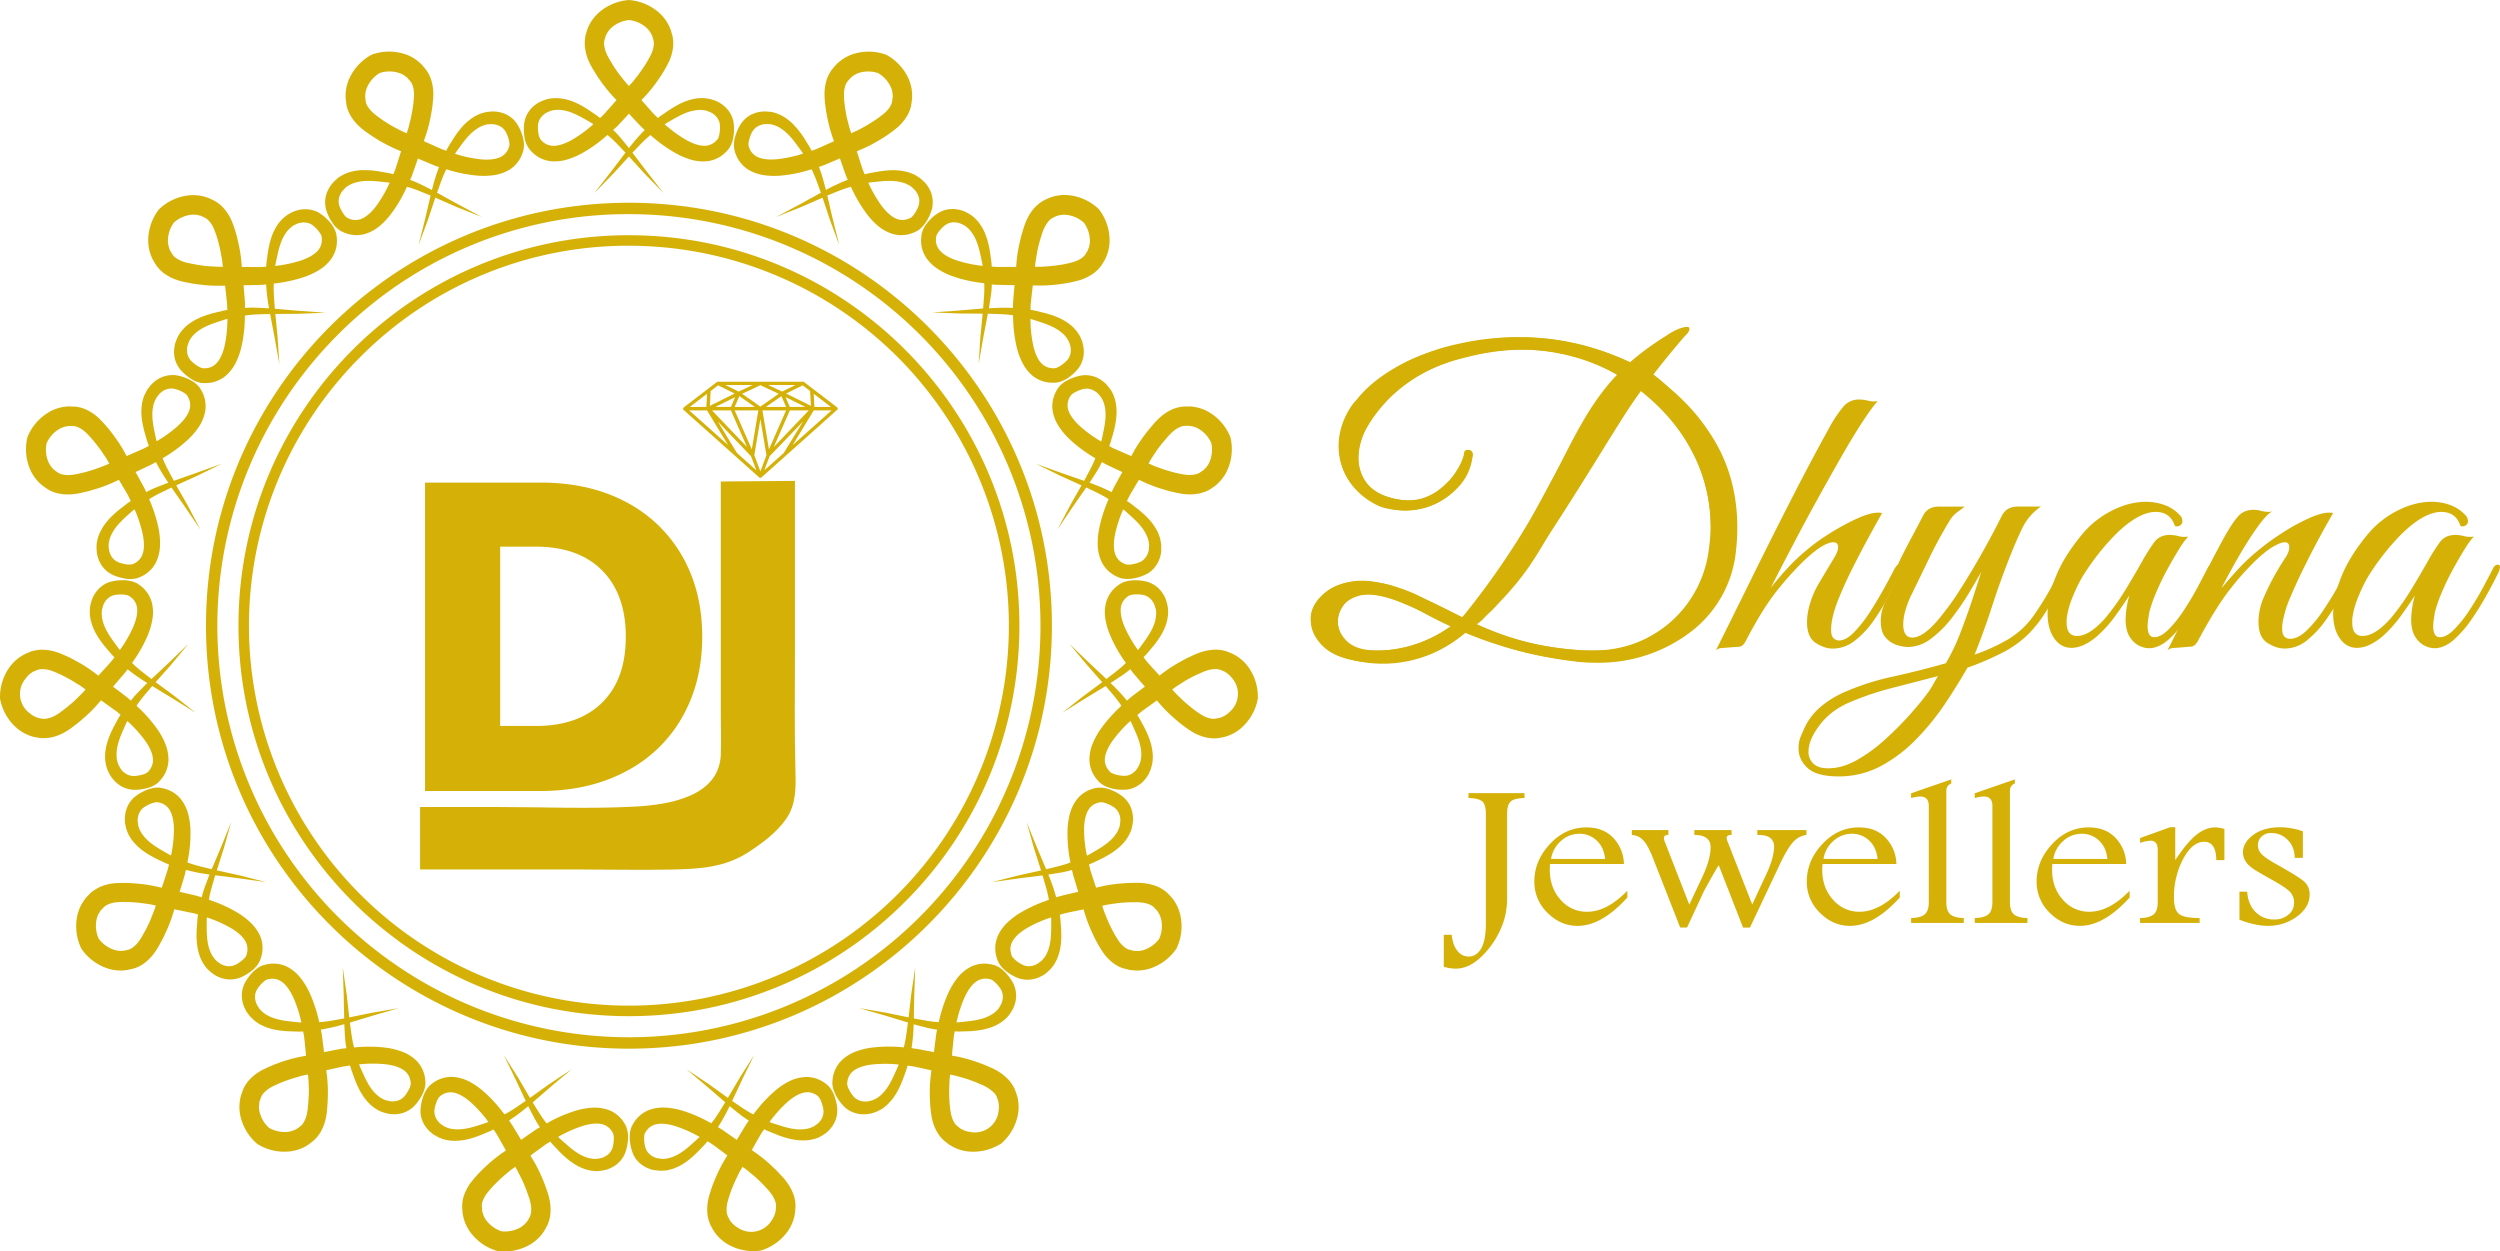 <svg xmlns="http://www.w3.org/2000/svg" viewBox="0 0 1883.7 942.91"><defs><style>.cls-1{fill:#d5b108;}</style></defs><g id="Layer_2" data-name="Layer 2"><g id="Layer_1-2" data-name="Layer 1"><path class="cls-1" d="M1040.55,499.42a121.48,121.48,0,0,1-14.7-.92q-19.69-2.44-28.93-11.46t-9.22-19.42q0-11.3,10.16-20.48t28.93-9.17a86.65,86.65,0,0,1,27.21,4.89,108.08,108.08,0,0,1,15.48,6.27q9.23,4.44,18.3,9t14.07,7.33a187.79,187.79,0,0,0,25.49-30.41,424.37,424.37,0,0,0,22.36-37q10.62-19.72,21.58-39.9t23-39.28a240,240,0,0,1,26.74-35,141.77,141.77,0,0,0-35.81-15.14,151.75,151.75,0,0,0-40.18-5.35,138.54,138.54,0,0,0-15.8.92q-8,.92-16.1,2.45Q1084,272.9,1064,286.19t-30.18,29Q1023.66,331,1023.66,345a31,31,0,0,0,5.63,18.34q5.63,8,17.2,11.31a54,54,0,0,0,14.7,2.45,37.38,37.38,0,0,0,18-4.13,45.54,45.54,0,0,0,13-10.24,50.73,50.73,0,0,0,8-11.92,30.62,30.62,0,0,0,3-9.48c0-1.42.94-2.14,2.81-2.14q4.38,0,3.44,5.2a39.28,39.28,0,0,1-9.38,21.24,54.9,54.9,0,0,1-18.76,14.06,53.19,53.19,0,0,1-22.52,5,54,54,0,0,1-15.64-2.45,52.49,52.49,0,0,1-24.23-17q-9.86-12.08-9.86-28.59,0-16.2,11.11-32.55t35.49-29.5q24.4-13.14,63.8-18.65a191,191,0,0,1,26.59-1.84,185.28,185.28,0,0,1,84.12,20.18l7.82-8.87q2.82-2.43,8-6.11t10.47-7a48.25,48.25,0,0,1,7.82-4.28,19.79,19.79,0,0,1,6.57-1.53c1.25,0,1.88.31,1.88.92q0,2.14-5,5.19a36.67,36.67,0,0,0-5.63,4.74c-1.67,1.74-2.92,3.11-3.75,4.13q-4.7,6.42-7.35,10.39t-7,10.4a150.72,150.72,0,0,1,46.92,48.15q18.12,29.5,18.13,67.4a144.74,144.74,0,0,1-.93,16.21,87.26,87.26,0,0,1-34.56,62.36,112.94,112.94,0,0,1-32.21,17,115.33,115.33,0,0,1-37.06,6,113.84,113.84,0,0,1-14.39-.92q-30.66-3.67-50.51-9.63a331.53,331.53,0,0,1-34.87-12.38Q1075.9,499.41,1040.55,499.42Zm-6.88-9.48a85.81,85.81,0,0,0,32.21-4.13,105.19,105.19,0,0,0,27.84-14.21q-11.27-5.19-22.83-10.85a239.34,239.34,0,0,0-24.4-10.25,49.3,49.3,0,0,0-15-2.75q-11.57,0-17.51,6.27T1008,467.93q0,8.25,6.56,14.83T1033.67,489.94Zm165.13.31q25,0,44.25-10.55A89.73,89.73,0,0,0,1274.17,452a79.26,79.26,0,0,0,14.07-37,114.69,114.69,0,0,0,.94-14.67q0-33.31-14.54-60.68a143.21,143.21,0,0,0-38.31-46q-13.77,21.09-28.3,44.63t-29.25,46.62q-14.7,23.08-28.61,42.65a299.88,299.88,0,0,1-26.12,32.4,66.19,66.19,0,0,0-5.47,5.35,33.58,33.58,0,0,1-6.72,5.66,250.64,250.64,0,0,0,33.46,11.61q18.77,5.2,44.1,7.34a46.84,46.84,0,0,0,4.84.31Z"/><path class="cls-1" d="M1292.93,489.94q13.14-26.28,27.37-55.18t29.24-58.24q15-29.34,29.71-55.94a94.24,94.24,0,0,1,9.85-14.37,15.2,15.2,0,0,1,12-5.19,28.17,28.17,0,0,1,6.57.91,17.26,17.26,0,0,0,7.19.31q-4.07,4.29-11.1,15t-15.64,25.68q-8.61,15-18.14,32.25T1351.26,410q-9.23,17.58-17,32.86,6.26-7.94,12.83-15a141.79,141.79,0,0,1,12.82-12.23,140.26,140.26,0,0,1,17.36-12.83,177.2,177.2,0,0,1,21-11.62q10.47-4.89,16.73-4.89a11.46,11.46,0,0,1,3.13.3q-6.88,12.24-12,21.71t-10.63,20.48q-5.49,11-9.54,20.94a91,91,0,0,0-5.32,16.36,44.69,44.69,0,0,0-.94,8.25q0,4.89,1.88,6.57a6,6,0,0,0,4.06,1.68q5.32,0,11.58-6.42a98.13,98.13,0,0,0,12.19-15.74q5.94-9.31,10.79-18.19t7.35-13.76q1.88-3.36,3.75-3.36c1.25,0,1.88.82,1.88,2.45a11.42,11.42,0,0,1-.94,3.67q-4.06,8-9.22,17.88a159.06,159.06,0,0,1-11.58,18.95,67,67,0,0,1-14.07,14.83,26.7,26.7,0,0,1-16.42,5.81q-6.25,0-12.82-4.28t-6.57-15.59a44.39,44.39,0,0,1,.63-7.19,60.18,60.18,0,0,1,2.19-8.71,65.72,65.72,0,0,1,6.25-13.6q4.38-7.49,11.26-18.8c2.08-3.47,3.13-6.22,3.13-8.26,0-2.44-1.25-3.67-3.76-3.67-2.08,0-4.9,1-8.44,3.06s-8,5.61-13.45,10.7a236.75,236.75,0,0,0-19.39,21.4q-11.56,14.07-24.7,39.44-2.19,4-4.85,4.12l-7,.46q-2.8.3-5.63.46A7.88,7.88,0,0,0,1292.93,489.94Z"/><path class="cls-1" d="M1385.19,585q-16.26,0-23.14-6.26t-6.88-14.83a22.88,22.88,0,0,1,1.25-7.95q1.24-3.36,3.75-8.56a45.93,45.93,0,0,1,12.2-15.28,72.07,72.07,0,0,1,16.89-10.4,189.34,189.34,0,0,1,37.06-11.92q20.79-4.59,39.87-10.09a155.79,155.79,0,0,0,11-23.08q5-13,9.07-25.37t6.56-20.33q-3.75,6.74-9.53,16.35a187.85,187.85,0,0,1-13,18.81,80.84,80.84,0,0,1-15.48,15.28,28.83,28.83,0,0,1-17.36,6.12,28.28,28.28,0,0,1-8.29-1.53,18.42,18.42,0,0,1-8.44-5.66q-3.6-4.12-3.6-12.38a33,33,0,0,1,3.91-15.44q3.9-7.49,7.35-14.52a4.13,4.13,0,0,1-2-.61,2,2,0,0,1-1.1-1.83,5.32,5.32,0,0,1,.63-2.45q1.25-2.44,2.81-5.2a51.23,51.23,0,0,0,2.82-5.81q4.68-9.46,9.38-18.18t8.13-15.44q3.43-6.72,11.88-6.73h19.39q-2.19,1.83-5.47,4.13a22.7,22.7,0,0,0-6.1,6.88q-8.45,14.06-14.7,27t-13.44,27.67a72.15,72.15,0,0,0-5,12.84,39.66,39.66,0,0,0-1.56,10.09q0,10.08,6.88,10.08,7.5,0,18.14-11.92a206.84,206.84,0,0,0,17.67-24q8.91-13.91,17.2-28.73t14.54-27.36q3.43-6.72,12.2-6.73h17.2a40.62,40.62,0,0,0-13.92,15.9q-4.85,9.78-10.79,25.07-6.57,16.81-12.35,34.69t-13,35.92a142.48,142.48,0,0,0,23.3-10.39,63.36,63.36,0,0,0,22-20.18,208,208,0,0,0,12.35-20q5.16-9.63,7.35-13.91c.83-2,2-3.06,3.44-3.06s2.19.92,2.19,2.75a7.44,7.44,0,0,1-.94,3.37q-8.13,15.9-14.54,26.75a96.75,96.75,0,0,1-14.07,18.64A78.69,78.69,0,0,1,1510.29,491a206.64,206.64,0,0,1-27.84,12.08q-7.5,13.14-17,27.36A190.36,190.36,0,0,1,1443.83,557a108.52,108.52,0,0,1-26.58,20.18A66.75,66.75,0,0,1,1385.19,585Zm-7.51-6.11q10.33,0,21.27-6.11a117.15,117.15,0,0,0,21.27-15.44,252.3,252.3,0,0,0,18.92-19q8.59-9.63,13.92-17a57.28,57.28,0,0,0,3.44-5.5q1.88-3.37,3.75-6.42l-33.62,8.71a219.4,219.4,0,0,0-31.74,10.54q-15,6.12-23.62,17.43t-8.6,20.18a12,12,0,0,0,3.6,9Q1369.87,578.91,1377.68,578.9Z"/><path class="cls-1" d="M1620.37,488.41a16.61,16.61,0,0,1-7.82-1.53,17.5,17.5,0,0,1-7.66-6.72q-3.29-4.89-3.29-13.76a69.58,69.58,0,0,1,2.82-17.73q-3.75,5.81-9.7,14.22a95.72,95.72,0,0,1-12.82,14.82,44.26,44.26,0,0,1-11.26,8,23.49,23.49,0,0,1-9.69,2.45q-8.15,0-13.14-7.19t-5-18.8q0-12.22,6.25-27.82t20.33-32.4a70.09,70.09,0,0,1,22-17.27q13-6.57,25.49-6.58a41.44,41.44,0,0,1,13.76,2.3,29.17,29.17,0,0,1,11.57,7.49,6.64,6.64,0,0,1,2.19,4.89,3.72,3.72,0,0,1-1.56,3,4.54,4.54,0,0,1-4.07.62q-3.45-10.71-14.7-10.7-5.32,0-12.2,3.36-10.64,5.51-22,18a182.42,182.42,0,0,0-19.86,26,74.25,74.25,0,0,0-3.91,7,122.78,122.78,0,0,0-5.16,11.62,59,59,0,0,0-3.44,12.53,18,18,0,0,0-.32,2.6v2.29q0,10.1,7.82,10.09,9.39,0,21.27-13.45a176.67,176.67,0,0,0,14.7-20.48q6.57-10.69,13.45-22.93a138.56,138.56,0,0,1,8.75-13.76q4.07-5.49,11.57-5.5a26.75,26.75,0,0,1,6.89.92,17,17,0,0,0,7.19.3,55,55,0,0,0-6.73,9.18q-4.21,6.72-8.91,15.28a191.22,191.22,0,0,0-8.44,17.43,101.64,101.64,0,0,0-5.32,15.28c-.21,1.22-.47,3-.78,5.2a40.46,40.46,0,0,0-.47,4.89q0,8.56,5,8.56t10.79-5.81A91.18,91.18,0,0,0,1645.39,460q5.63-8.55,10.32-17.27t7.5-14.22q1.26-3,3.76-3.05c1,0,1.56.71,1.56,2.14a11.55,11.55,0,0,1-.94,3.36q-3.75,7.65-9.07,17.27A213.8,213.8,0,0,1,1647,466.86a83.49,83.49,0,0,1-13,15Q1627.25,487.8,1620.37,488.41Z"/><path class="cls-1" d="M1633.19,489.94q11.25-22.31,21.73-44.17T1676.35,404q6.26-11,10.47-15.44t11.42-4.43a20.75,20.75,0,0,1,5.32.76,21.34,21.34,0,0,0,5.63.77,9.44,9.44,0,0,0,2.81-.31q-4.38,2.44-11.26,12.08t-14.07,22.16q-7.2,12.54-12.82,23.54,5.93-7,12.35-14.06a134.67,134.67,0,0,1,14.23-13.46,176.52,176.52,0,0,1,18-13.29,154.71,154.71,0,0,1,20.49-11.47q10-4.58,15.95-4.58a11.38,11.38,0,0,1,3.12.3q-6.88,11.92-12,21.55t-10.47,20.49q-5.32,10.85-9.54,20.79a83.73,83.73,0,0,0-5.48,16.66,32.32,32.32,0,0,0-.93,7.33c0,3.27.62,5.4,1.87,6.42a6.31,6.31,0,0,0,4.07,1.53q5.94,0,12.51-6.27a89.91,89.91,0,0,0,12.66-15.43q6.11-9.18,11-17.89t7-13.3a10,10,0,0,1,1.87-2.9,3.14,3.14,0,0,1,1.88-.46c1.25,0,1.88.82,1.88,2.45a7.53,7.53,0,0,1-.94,3.36q-3.75,7-8.92,16.81a174.65,174.65,0,0,1-11.72,19.11,75.3,75.3,0,0,1-14.39,15.59,26.46,26.46,0,0,1-16.89,6.27q-6.26,0-13-4.28t-6.72-15.9a44.21,44.21,0,0,1,.62-7.18,53.32,53.32,0,0,1,2.19-8.41q2.51-6.1,6-13.14a207.23,207.23,0,0,1,11.26-19.26,20,20,0,0,0,2.65-5.2,12.41,12.41,0,0,0,.47-3.06c0-2.44-1.15-3.67-3.44-3.67-1.87,0-4.64,1-8.29,3.06s-8.18,5.61-13.6,10.7a206.9,206.9,0,0,0-18.61,20.79q-10.79,13.45-24.86,39.74-2.19,4-4.85,4.28c-1.77.2-4.22.41-7.35.61q-3.12.3-5.94.46A7.86,7.86,0,0,0,1633.19,489.94Z"/><path class="cls-1" d="M1835.53,488.41a16.63,16.63,0,0,1-7.82-1.53,17.5,17.5,0,0,1-7.66-6.72q-3.29-4.89-3.28-13.76a70,70,0,0,1,2.81-17.73q-3.75,5.81-9.69,14.22a96.8,96.8,0,0,1-12.82,14.82,44.61,44.61,0,0,1-11.26,8,23.53,23.53,0,0,1-9.7,2.45q-8.13,0-13.13-7.19t-5-18.8q0-12.22,6.26-27.82t20.33-32.4a69.94,69.94,0,0,1,22-17.27q13-6.57,25.49-6.58a41.35,41.35,0,0,1,13.76,2.3,29.1,29.1,0,0,1,11.57,7.49,6.64,6.64,0,0,1,2.19,4.89,3.72,3.72,0,0,1-1.56,3,4.52,4.52,0,0,1-4.06.62q-3.45-10.71-14.7-10.7-5.32,0-12.2,3.36-10.63,5.51-22,18a183.16,183.16,0,0,0-19.86,26,76.66,76.66,0,0,0-3.91,7q-2.65,5.2-5.16,11.62a59.54,59.54,0,0,0-3.44,12.53,17.58,17.58,0,0,0-.31,2.6v2.29q0,10.1,7.82,10.09,9.38,0,21.26-13.45a176.67,176.67,0,0,0,14.7-20.48q6.57-10.69,13.45-22.93a140.31,140.31,0,0,1,8.76-13.76q4.05-5.49,11.57-5.5a26.73,26.73,0,0,1,6.88.92,17,17,0,0,0,7.19.3,54.49,54.49,0,0,0-6.72,9.18q-4.23,6.72-8.91,15.28a191.32,191.32,0,0,0-8.45,17.43,104,104,0,0,0-5.32,15.28c-.21,1.22-.46,3-.78,5.2a40.46,40.46,0,0,0-.47,4.89q0,8.56,5,8.56t10.79-5.81A91.74,91.74,0,0,0,1860.55,460q5.64-8.55,10.32-17.27t7.51-14.22q1.24-3,3.75-3.05c1,0,1.57.71,1.57,2.14a11.89,11.89,0,0,1-.94,3.36q-3.75,7.65-9.07,17.27a218.74,218.74,0,0,1-11.57,18.65,83.89,83.89,0,0,1-13,15Q1842.41,487.8,1835.53,488.41Z"/><path class="cls-1" d="M1093.85,704.34q.69,7.63,4.22,12a10.59,10.59,0,0,0,8.52,4.39q5.85,0,9.42-6t3.57-19.38v-82q0-7.44-2.94-9.68t-10.18-2.39v-3.66h42.21v3.66q-7.68.17-10.4,2.66t-2.72,9.41v64.14a55,55,0,0,1-5.69,24.43,65.24,65.24,0,0,1-14.6,19.8q-8.92,8.15-18.4,8.14a35.43,35.43,0,0,1-9-1.37V704.34Z"/><path class="cls-1" d="M1226.19,676.22q-19.25,21.4-37.55,21.4-12.87,0-22.7-9.9a32.18,32.18,0,0,1-9.84-23.49q0-15.66,11.69-28.23t27.58-12.57q12.78,0,20.29,8A29.26,29.26,0,0,1,1223.6,651h-55.68c-.11,2-.17,3.44-.17,4.36q0,13.51,8.11,22.57a25.84,25.84,0,0,0,20,9.06q14.85,0,30.3-15.82Zm-16.74-29q-1-9-6.48-14a18.44,18.44,0,0,0-12.86-5,20.47,20.47,0,0,0-13.9,5.38,22.49,22.49,0,0,0-7.51,13.56Z"/><path class="cls-1" d="M1229.56,625.42h27.53v3.67c-2.24,0-3.36.84-3.36,2.38a7.48,7.48,0,0,0,.6,2.61l18.52,47.52,9.84-20.89q6.22-13.29,6.22-22.38t-12.26-9.24v-3.67h28.06v3.67c-2.47,0-3.71.74-3.71,2.21a9.81,9.81,0,0,0,.86,3.21l18.41,47L1331,658.42q5.7-12.23,5.73-20.4a8,8,0,0,0-2.86-6.64q-2.86-2.29-9.77-2.29v-3.67h37v3.67a16.35,16.35,0,0,0-10.06,5.46q-4.3,4.69-9.88,16.54l-22.62,47.82h-5.18L1295,651.85q-4,6.72-6.3,10.85l-3,5.5a53,53,0,0,0-2.94,5.66l-11.6,25h-5.18L1246.05,648q-4.23-11.09-7.9-14.86a12.45,12.45,0,0,0-8.59-4Z"/><path class="cls-1" d="M1431.48,676.22q-19.26,21.4-37.56,21.4-12.86,0-22.7-9.9a32.18,32.18,0,0,1-9.84-23.49q0-15.66,11.7-28.23t27.58-12.57q12.77,0,20.29,8a29.3,29.3,0,0,1,7.94,19.56h-55.68c-.12,2-.18,3.44-.18,4.36q0,13.51,8.12,22.57a25.82,25.82,0,0,0,20,9.06q14.83,0,30.3-15.82Zm-16.75-29q-1-9-6.48-14a18.42,18.42,0,0,0-12.86-5,20.49,20.49,0,0,0-13.9,5.38,22.54,22.54,0,0,0-7.51,13.56Z"/><path class="cls-1" d="M1470.24,590.35a5.64,5.64,0,0,0-3.71,5.58v83.88q0,6.74,3.15,9.25t10,2.67v3.67H1440v-3.67q7.08-.15,10.19-2.75t3.11-9.17V607.16q0-7-6.56-7a23.77,23.77,0,0,0-6.74,1.22v-3.66l30.22-10.47Z"/><path class="cls-1" d="M1518.15,590.35a5.64,5.64,0,0,0-3.71,5.58v83.88q0,6.74,3.15,9.25t10.05,2.67v3.67h-39.71v-3.67q7.08-.15,10.19-2.75t3.11-9.17V607.16q0-7-6.56-7a23.83,23.83,0,0,0-6.74,1.22v-3.66l30.22-10.47Z"/><path class="cls-1" d="M1604.65,676.22q-19.26,21.4-37.55,21.4-12.87,0-22.71-9.9a32.18,32.18,0,0,1-9.84-23.49q0-15.66,11.7-28.23t27.58-12.57q12.78,0,20.29,8a29.3,29.3,0,0,1,7.94,19.56h-55.68c-.12,2-.18,3.44-.18,4.36q0,13.51,8.12,22.57a25.84,25.84,0,0,0,20,9.06q14.85,0,30.3-15.82Zm-16.75-29q-1-9-6.47-14a18.46,18.46,0,0,0-12.87-5,20.49,20.49,0,0,0-13.9,5.38,22.52,22.52,0,0,0-7.5,13.56Z"/><path class="cls-1" d="M1612.5,631.45l22.71-8.17h3.8v24.83q8.88-13.44,15.88-19.06t14.33-5.62a25,25,0,0,1,6.82,1.15v23.53h-6.13q-.09-13.83-9.06-13.83T1645,647.15a60.43,60.43,0,0,0-6.94,29.15q0,9.63,4,12.53t15.32,2.9v3.67H1612.5v-3.67q7.08-.15,10.19-2.71c2.07-1.71,3.11-4.77,3.11-9.21V640.16q0-6.72-5.61-6.72a29.82,29.82,0,0,0-7.69,1.68Z"/><path class="cls-1" d="M1693.22,671.87q.69,9.93,6.43,15.43a19.2,19.2,0,0,0,13.77,5.5,16.2,16.2,0,0,0,10.88-3.59,11.4,11.4,0,0,0,4.23-9.09,11.52,11.52,0,0,0-3.2-8.25q-3.28-3.29-12.86-8.63-6.83-3.82-12.43-7.15t-7.77-6.76a12.68,12.68,0,0,1-2.25-7q0-7.41,7.73-13.21t20.5-5.81a53.06,53.06,0,0,1,16.92,3.06v20H1729q-.09-8.48-5.35-13.6a16.88,16.88,0,0,0-12.09-5.12,10.21,10.21,0,0,0-7.55,2.72,8.69,8.69,0,0,0-2.72,6.38,9.5,9.5,0,0,0,3.1,7.1q3,3.06,12.18,8.1,15.71,8.79,19.68,12.38a12.56,12.56,0,0,1,4,9.7q0,9.54-9.54,16.58a36.09,36.09,0,0,1-22,7q-9.24,0-21.32-4.59V671.87Z"/><path class="cls-1" d="M552.62,91.68l-.17-.84v-.1l-.11-.41-.05-.15-.1-.31-.4-1.22a22.08,22.08,0,0,0-1.58-3.33,22.47,22.47,0,0,0-4.2-5.11,24,24,0,0,0-5.31-3.59l-.71-.35-.18-.09-.09-.05-.5-.21-.3-.1-1.23-.4c-.83-.26-1.58-.54-2.47-.79-1.12-.2-2.24-.38-3.35-.53l-1.68-.21-1.51,0-3,.12-2.9.53c-7.71,1.55-14.08,5.38-19.91,9.3l-4.24,2.9c-.95.67-1.9,1.42-2.84,2.18-.72-.68-1.43-1.35-2.13-2-2.39-2.38-4.47-4.93-6.72-7.39l-3.6-4.07,1.53-1.64a105.8,105.8,0,0,0,7.08-8.21c2.29-2.93,4.31-5.86,6.34-8.91A100,100,0,0,0,503.8,47a36,36,0,0,0,3.45-12.44c.07-1.16,0-2.35,0-3.52l-.21-1.78-.12-.9-.06-.44,0-.11c.14.53-.19-.86-.16-.74l-.05-.15-.7-2.47-.35-1.24a6.94,6.94,0,0,0-.52-1.43,31.82,31.82,0,0,0-7.64-11.43A38.58,38.58,0,0,0,474.64.08L473.9,0l-.75.08a38.47,38.47,0,0,0-22.84,10.24,32.63,32.63,0,0,0-7.44,10.9A59.44,59.44,0,0,0,441,27.48l0,.2-.1.64,0,.32-.08.64-.15,1.27c-.05,1.32-.09,2.75,0,4A35.55,35.55,0,0,0,444,46.91c.41.92.85,1.81,1.32,2.66l.35.64.47.85.67,1.1,2.67,4.38c1.95,2.94,4.2,6.21,6.42,9a100.8,100.8,0,0,0,7.1,8.26l1.53,1.65-3.61,4.09-3.42,3.83-1.72,1.91-.42.48-.11.12-.05.06h0l-.05.06-.89.87c-.71.7-1.42,1.38-2.14,2.06-.86-.69-1.74-1.39-2.67-2.06l-4.41-3-2.21-1.5c-.92-.61-1.52-.93-2.29-1.41-1.39-.89-3.09-1.76-4.75-2.62s-3.39-1.53-5.13-2.23A38.49,38.49,0,0,0,425,74.59a29.39,29.39,0,0,0-12-.06,38.57,38.57,0,0,0-5.9,2.12c-.41.22-.71.32-1.22.63l-1.48.93a28.21,28.21,0,0,0-2.59,2,20.77,20.77,0,0,0-6.63,11.51c-.08.46-.17.77-.23,1.35l-.17,1.73c-.11,1.21,0,2-.08,3.1a40,40,0,0,0,.59,6,20.42,20.42,0,0,0,2.37,6.61l.56.91.15.23.07.11c-.14-.16.27.34.24.3l.21.25.83,1,.41.5.62.62,1.29,1.24a23.42,23.42,0,0,0,12.16,5.69,31.37,31.37,0,0,0,12.59-1A56.22,56.22,0,0,0,437.53,116a104.64,104.64,0,0,0,18-12.4c.75-.62,1.43-1.29,2.16-1.92,4.8,3.84,9.21,8.8,13.6,13.32L460.4,129.34l-12.63,16.2,14.36-14.75,11.77-12.87,11.77,12.89L500,145.54l-12.66-16.22-10.81-14.27c4.46-4.58,8.5-9.18,13.57-13.29.72.62,1.44,1.26,2.18,1.88a106.23,106.23,0,0,0,17.95,12.41A55.32,55.32,0,0,0,521,120.39a31.63,31.63,0,0,0,12.61,1,23.55,23.55,0,0,0,12.13-5.68,26,26,0,0,0,2.28-2.3l1-1.21.25-.31c-.06.08.71-1,.4-.57l0-.07.08-.14.33-.55a19,19,0,0,0,1.52-3.36,30.34,30.34,0,0,0,.86-3.27A34.65,34.65,0,0,0,552.62,91.68ZM447,93.67a98.64,98.64,0,0,1-15.45,11.38c-5.3,3.08-11.06,5.22-15.81,4.75a11.83,11.83,0,0,1-6.3-2.61l-.59-.49a3.33,3.33,0,0,1-.32-.26l-.43-.47-.87-1-.07-.08h0l0-.05-.1-.18a10,10,0,0,1-1.15-3,29.23,29.23,0,0,1-.58-4.18c0-.66-.09-1.54,0-2v-.83c0-.28.11-.81.16-1.2a11,11,0,0,1,3.13-6.14,16.86,16.86,0,0,1,1.39-1.22l.65-.5c.19-.17.69-.41,1-.62a37,37,0,0,1,3.66-1.57,20.47,20.47,0,0,1,8.33-.4c5.84.74,11.78,3.74,17.44,7l4.28,2.45c.58.35,1.15.74,1.72,1.13Zm14.86-44.6-2.63-4.41-.66-1.1-.39-.77c-.36-.65-.67-1.3-.95-1.94a21.52,21.52,0,0,1-2.05-7.3,6,6,0,0,0-.06-1.15l.17-1.27.09-.63v-.06l0-.05c.43-1.16.64-2.41,1.12-3.53A17.48,17.48,0,0,1,460.61,21a23.56,23.56,0,0,1,13.29-5.88A23.61,23.61,0,0,1,487.19,21a13.91,13.91,0,0,1,2.36,2.73c.17.24.4.48.54.71l.3.65a11.2,11.2,0,0,0,.72,1.25,1.68,1.68,0,0,1,.21.34l.17.62.36,1.23.64,2.18v.1l.05.38.11.76v1.62a21.54,21.54,0,0,1-2,7.23,86.4,86.4,0,0,1-4.57,8.13c-1.74,2.66-3.6,5.39-5.49,7.86l-2.88,3.67c-.88,1.22-2.2,2.54-3.29,3.8l-.5.57-.53-.59c-2.19-2.32-4.13-4.9-6.14-7.41S463.65,51.83,461.82,49.07Zm12.07,62.53c-1.8-2.29-3.61-4.46-5.44-6.69a72.27,72.27,0,0,0-6.5-7c.49-.44,1-.86,1.49-1.31l1-.91.24-.22.43-.45.44-.46,1.76-1.87,3.52-3.74,3.09-3.32L477,89c2.44,2.52,4.78,5.21,7.3,7.59l1.47,1.35A142.58,142.58,0,0,0,473.89,111.6Zm68-9.88c-.18.54-.36,1.41-.5,1.67a3.54,3.54,0,0,1-.63,1.28l-.25.4-.08.08-.67.72a16.35,16.35,0,0,1-1.38,1.28,11.88,11.88,0,0,1-6.33,2.63c-4.74.46-10.49-1.67-15.79-4.76a96.79,96.79,0,0,1-15.45-11.36s0,0,0,0c.49-.33,1-.66,1.5-1l4.45-2.57c5.69-3.32,11.6-6.29,17.46-7a21.41,21.41,0,0,1,7.91.27c.75.26,1.58.62,2.36.92l1.17.46h0l.11.07.42.25a14.09,14.09,0,0,1,3,2.33,12,12,0,0,1,2.11,2.93,13.83,13.83,0,0,1,.57,1.32l.35,1.23.06.23v0l0,.43A24.4,24.4,0,0,1,541.92,101.72Z"/><path class="cls-1" d="M394.72,107.48a28.72,28.72,0,0,0-.55-3.34,34.33,34.33,0,0,0-4.88-11.21l-.49-.7-.06-.09-.27-.33-.1-.12-.22-.24-.86-1a21.1,21.1,0,0,0-8.72-5.36A24.55,24.55,0,0,0,372.26,84l-.79,0h-.29l-.55,0-.32,0-1.28.13c-.86.1-1.67.15-2.59.29-1.09.26-2.19.55-3.27.87l-1.61.49-1.37.66-2.72,1.34L355,89.46c-6.41,4.55-10.66,10.65-14.39,16.59l-2.7,4.37c-.59,1-1.15,2.08-1.71,3.16l-2.77-1c-3.15-1.21-6.1-2.69-9.15-4l-4.93-2.26.72-2.12a103.35,103.35,0,0,0,3.13-10.38c.89-3.61,1.55-7.11,2.17-10.72a99.32,99.32,0,0,0,1.11-11.14,35.58,35.58,0,0,0-1.91-12.77c-.4-1.08-.91-2.15-1.39-3.22l-.92-1.54-.47-.77-.23-.38-.06-.1c.34.44-.53-.7-.46-.61l-.11-.12-1.64-2-.82-1a6.47,6.47,0,0,0-1.06-1.1A31.78,31.78,0,0,0,305.82,41a38.67,38.67,0,0,0-25-.08l-.7.23-.66.38a38.52,38.52,0,0,0-16.69,18.65,32.43,32.43,0,0,0-2.37,13,59.06,59.06,0,0,0,.81,6.51l0,.2.17.62.1.31.18.61.38,1.23a37.93,37.93,0,0,0,1.61,3.65,36.08,36.08,0,0,0,8.16,9.91c.75.67,1.52,1.3,2.28,1.89l.58.45.29.22.49.37,1.06.72,4.23,2.92c3,1.89,6.35,4,9.53,5.64a99.61,99.61,0,0,0,9.85,4.66l2.07.89-1.63,5.2L299,124.08l-.79,2.44-.19.61-.05.16,0,.07s0,0,0,0v0l-.46,1.17c-.36.93-.78,1.82-1.16,2.74-1.06-.28-2.12-.56-3.23-.79l-5.26-.95-2.64-.47c-1.07-.18-1.75-.24-2.65-.36-1.64-.25-3.54-.35-5.41-.46s-3.72,0-5.6,0a38.88,38.88,0,0,0-5.69.84,29.48,29.48,0,0,0-11,4.84,39.38,39.38,0,0,0-4.53,4.34,12.92,12.92,0,0,0-.85,1.07l-1,1.45a27.14,27.14,0,0,0-1.55,2.89A20.73,20.73,0,0,0,245.49,157c.11.45.15.76.33,1.32l.56,1.64c.38,1.16.78,1.9,1.18,2.87a38.74,38.74,0,0,0,3,5.25,20.4,20.4,0,0,0,4.86,5.07l.88.6.22.15.12.07.35.18.28.14,1.16.56.58.28.81.32,1.69.61a23.49,23.49,0,0,0,13.42.26,31.37,31.37,0,0,0,11.1-6,54.3,54.3,0,0,0,8-8.33,104.06,104.06,0,0,0,11.36-18.63c.43-.87.83-1.75,1.24-2.62,5.92,1.56,12,4.29,17.8,6.63l-4.08,17.48-5,19.94,7.13-19.31,5.51-16.56,16,7,19.1,7.63L345,153.86l-15.69-8.65c2.21-6,4-11.85,7-17.69.92.28,1.82.6,2.76.87a105.88,105.88,0,0,0,21.44,4,54.61,54.61,0,0,0,11.58-.41A31.39,31.39,0,0,0,384,127.79a23.46,23.46,0,0,0,8.78-10.11,26.21,26.21,0,0,0,1.15-3l.44-1.52.11-.38a6.32,6.32,0,0,0,.13-.69V112l0-.16.07-.64A18.15,18.15,0,0,0,394.72,107.48ZM293.58,137.72a97.59,97.59,0,0,1-9.49,16.67c-3.59,5-8,9.27-12.5,10.78a12,12,0,0,1-6.82.19l-.75-.22c-.13,0-.23,0-.39-.11l-.59-.25-1.18-.51-.09-.05h0l0,0-.17-.12a10,10,0,0,1-2.26-2.26,28.93,28.93,0,0,1-2.24-3.58c-.27-.6-.7-1.37-.86-1.83l-.33-.77c-.12-.25-.23-.78-.35-1.15a11.07,11.07,0,0,1,.37-6.88,15.6,15.6,0,0,1,.77-1.69l.39-.71a8.91,8.91,0,0,1,.68-1,38.7,38.7,0,0,1,2.71-2.93,20.56,20.56,0,0,1,7.44-3.75c5.64-1.7,12.28-1.38,18.79-.67l4.92.5c.66.08,1.34.2,2,.32A.08.08,0,0,1,293.58,137.72Zm13.11-38-.23.73-.72-.33c-2.95-1.23-5.77-2.8-8.63-4.28s-5.31-3.08-8.09-4.86l-4.21-3-1-.74-.67-.54c-.6-.45-1.14-.92-1.66-1.39a21.47,21.47,0,0,1-4.84-5.84,7.44,7.44,0,0,0-.52-1l-.36-1.23-.18-.62,0,0v-.06c-.09-1.23-.4-2.46-.41-3.67a17.53,17.53,0,0,1,1.37-7A23.67,23.67,0,0,1,286.14,55,23.56,23.56,0,0,1,300.76,55,14.16,14.16,0,0,1,304,56.49c.26.14.56.27.78.42l.54.48a11.23,11.23,0,0,0,1.17.84c.1.09.19.1.32.24l.42.49.83,1,1.46,1.72.05.09.2.33.41.65.66,1.48a21.59,21.59,0,0,1,1.1,7.43,84,84,0,0,1-.87,9.28c-.51,3.14-1.09,6.38-1.82,9.42l-1.13,4.52C307.84,96.33,307.16,98.08,306.69,99.67Zm18.78,43.48c-2.58-1.36-5.11-2.61-7.69-3.9a74.23,74.23,0,0,0-8.76-3.76c.26-.61.54-1.22.79-1.83l.51-1.21.13-.31.21-.58.21-.61.85-2.42,1.7-4.84,1.47-4.29,4.23,1.8c3.26,1.32,6.49,2.82,9.76,4,.64.22,1.28.39,1.91.6A142.83,142.83,0,0,0,325.47,143.15Zm58.3-33.54-.07.47,0,.1-.32.93a17,17,0,0,1-.73,1.73,11.86,11.86,0,0,1-4.72,5c-4.14,2.35-10.26,2.75-16.36,2.08a97.33,97.33,0,0,1-18.74-4.09h0c.31-.5.62-1,1-1.5l3-4.16c3.85-5.36,8-10.47,13.09-13.54a21.33,21.33,0,0,1,7.34-3c.77-.07,1.68-.08,2.52-.13l1.25,0h.15l.49.06a14.42,14.42,0,0,1,3.73.89,12.17,12.17,0,0,1,3.12,1.82c.5.39.6.58,1.06,1l.82,1,.14.18,0,0,.21.37a25,25,0,0,1,2.9,7.67c.05.57.23,1.43.21,1.74A3.46,3.46,0,0,1,383.77,109.61Z"/><path class="cls-1" d="M59.73,371.66l.36-.06.6-.13,1.24-.29,5-1.19c3.4-.95,7.19-2.07,10.57-3.3a101.33,101.33,0,0,0,10.06-4.21l2-1,2.77,4.7L95,370.66l1.29,2.23.32.55.08.14,0,.06,0,.09.56,1.12c.44.89.87,1.79,1.29,2.68-.93.6-1.86,1.21-2.78,1.9l-4.23,3.26-2.11,1.65c-.85.67-1.35,1.15-2,1.73-1.28,1.05-2.63,2.4-4,3.71S81,392.53,79.75,394a37.9,37.9,0,0,0-3.18,4.79,29.42,29.42,0,0,0-3.79,11.44,39.88,39.88,0,0,0,.19,6.26c.08.46.09.77.23,1.35l.43,1.7a27.37,27.37,0,0,0,1.1,3.09,20.89,20.89,0,0,0,8.9,9.86c.41.21.68.4,1.21.63l1.59.69c1.12.49,1.94.69,2.93,1a38.76,38.76,0,0,0,5.89,1.3,20.42,20.42,0,0,0,7-.21l1-.26.26-.07.13,0,.36-.14.3-.12,1.19-.48.59-.24.79-.4,1.58-.84a23.5,23.5,0,0,0,9.17-9.8,31.44,31.44,0,0,0,2.95-12.28,55.33,55.33,0,0,0-.8-11.55,105.13,105.13,0,0,0-6.25-20.91c-.36-.9-.75-1.78-1.12-2.67,5.12-3.36,11.2-6,16.83-8.8l10.26,14.73,11.51,17-9.58-18.22-8.62-15.18,15.9-7.21,18.44-9.09-19.33,7L131,362.28c-3-5.65-6.1-10.91-8.45-17,.83-.5,1.65-1,2.47-1.5a106,106,0,0,0,17.35-13.24,55.46,55.46,0,0,0,7.44-8.88A31.61,31.61,0,0,0,154.6,310,23.56,23.56,0,0,0,153,296.69a24.42,24.42,0,0,0-1.49-2.88l-.83-1.35-.21-.34-.42-.56-.05-.06-.11-.12-.43-.48a19.51,19.51,0,0,0-2.72-2.49,29.25,29.25,0,0,0-2.85-1.82,34.52,34.52,0,0,0-11.61-3.88l-.85-.1-.1,0-.42,0h-1.77a23.22,23.22,0,0,0-3.65.48,22.35,22.35,0,0,0-6.17,2.42,23.74,23.74,0,0,0-5,3.94l-.56.56-.14.15-.07.07-.35.41-.2.26-.75,1c-.51.7-1,1.34-1.52,2.11-.54,1-1,2-1.54,3l-.72,1.52L108,300l-.81,2.92-.41,2.92c-.9,7.81.78,15,2.7,21.8l1.44,4.93c.35,1.11.78,2.25,1.21,3.38-.87.47-1.73.94-2.6,1.39-3,1.54-6.08,2.74-9.11,4.12l-5,2.16-1.09-2a102.85,102.85,0,0,0-5.62-9.26c-2.08-3.08-4.24-5.91-6.52-8.78a95.43,95.43,0,0,0-7.53-8.3,35.71,35.71,0,0,0-10.76-7.12c-1.07-.42-2.22-.77-3.33-1.12l-1.76-.35-.89-.17-.43-.08-.12,0-.76-.06h-.15l-2.57-.09-1.28-.05a7.39,7.39,0,0,0-1.52,0A31.91,31.91,0,0,0,37.82,310,38.66,38.66,0,0,0,21,328.57l-.29.68-.16.73a38.53,38.53,0,0,0,2.69,24.89,32.38,32.38,0,0,0,8.06,10.44,56.72,56.72,0,0,0,5.37,3.75l.17.11.58.3.29.13.58.27,1.16.54a39,39,0,0,0,3.79,1.25,35.84,35.84,0,0,0,12.83.57c1-.11,2-.26,2.93-.44ZM115.26,307l.41-2.15.71-2,.33-1,.46-.76c.28-.51.55-1,.79-1.56.46-.62,1.07-1.3,1.59-2l.79-1,0,0,.1-.08.37-.33a15,15,0,0,1,3.15-2.17,12.52,12.52,0,0,1,3.44-1.1c.63-.12.83-.06,1.43-.14l1.29.06h.28l.41.08a24.6,24.6,0,0,1,7.64,3c.45.33,1.22.78,1.43,1s.37.08,1,1l.28.36.07.11.47.86a13,13,0,0,1,.79,1.71,11.87,11.87,0,0,1,.55,6.83c-1,4.64-4.83,9.46-9.41,13.55a96.54,96.54,0,0,1-15.58,11.18v0c-.17-.58-.33-1.14-.47-1.73l-1.07-5C115.16,319.38,114.16,312.85,115.26,307Zm-9,46.74c3.15-1.54,6.43-2.94,9.47-4.6.59-.32,1.16-.66,1.75-1a140.22,140.22,0,0,0,9.34,15.56c-2.74,1-5.36,2.05-8,3.1a71.39,71.39,0,0,0-8.66,4c-.28-.61-.54-1.22-.82-1.82l-.57-1.19-.14-.3-.28-.54-.31-.57-1.24-2.25-2.46-4.5-2.21-4Zm-4.84,30,0,.05a98.15,98.15,0,0,1,6,18.21c1.3,6,1.55,12.14-.36,16.5a11.87,11.87,0,0,1-4.43,5.19l-.65.41c-.12.07-.2.14-.35.22l-.58.27-1.17.53-.1,0h-.06l-.21.05a10.3,10.3,0,0,1-3.18.17,28.19,28.19,0,0,1-4.16-.74c-.63-.2-1.49-.39-1.94-.58l-.79-.27c-.26-.08-.74-.35-1.09-.51a11.09,11.09,0,0,1-4.87-4.88,17.21,17.21,0,0,1-.74-1.7l-.27-.77a11.58,11.58,0,0,1-.27-1.17,35.7,35.7,0,0,1-.37-4,20.53,20.53,0,0,1,2.2-8.05c2.51-5.33,7.19-10,12.07-14.41l3.66-3.31C100.37,384.61,100.92,384.19,101.46,383.76ZM57.4,357.33l-.85.13c-.73.14-1.45.23-2.15.31a21.66,21.66,0,0,1-7.57-.32,7.71,7.71,0,0,0-1.11-.3l-1.16-.55-.57-.28-.05,0,0,0c-1-.77-2.11-1.36-3-2.16a17.56,17.56,0,0,1-4.31-5.73,23.64,23.64,0,0,1-1.48-14.55,23.53,23.53,0,0,1,9.69-10.74,14,14,0,0,1,3.32-1.4,8.27,8.27,0,0,1,.83-.29l.72-.09a12.25,12.25,0,0,0,1.41-.3,1.66,1.66,0,0,1,.39-.08l.64,0,1.29,0,2.25.07.11,0,.38.08.76.12,1.53.51a21.47,21.47,0,0,1,6.26,4.15A81.33,81.33,0,0,1,71,332.79c2,2.47,4,5.08,5.79,7.65l2.6,3.87c.89,1.21,1.72,2.88,2.59,4.3l.39.66-.72.32c-2.89,1.36-5.94,2.41-9,3.54s-5.84,1.89-9,2.76l-5,1.15Z"/><path class="cls-1" d="M180,661.77l20.36,2.84-20-5.07-17-3.75,5.29-16.65,5.58-19.79-7.72,19.07-7,16.51c-6.19-1.57-12.2-2.78-18.3-5.1.18-1,.38-1.89.54-2.84a105.85,105.85,0,0,0,1.78-21.75,55.12,55.12,0,0,0-1.62-11.47,31.47,31.47,0,0,0-5.44-11.41,23.51,23.51,0,0,0-11-7.67,26,26,0,0,0-3.14-.83l-1.56-.28-.39-.07-.7-.06h-.88a18.11,18.11,0,0,0-3.68.35,31,31,0,0,0-3.26.9,34.68,34.68,0,0,0-10.64,6l-.64.56-.09.07-.3.3-.11.12-.21.24-.86,1a21.33,21.33,0,0,0-4.42,9.23,24.65,24.65,0,0,0-.45,6.39l0,.79v.3l.07.54.07.31.26,1.26c.19.85.32,1.65.55,2.54.38,1.07.78,2.13,1.21,3.17l.66,1.56.79,1.29,1.62,2.56,1.9,2.25c5.21,5.9,11.72,9.5,18,12.59L124,650c1.06.49,2.19.93,3.32,1.37-.23,1-.46,1.92-.71,2.86-.87,3.27-2,6.35-3,9.53l-1.73,5.14-2.18-.5a105.17,105.17,0,0,0-10.65-2c-3.68-.51-7.23-.79-10.88-1a97.74,97.74,0,0,0-11.21.05,36,36,0,0,0-12.5,3.23c-1,.52-2,1.14-3,1.73L70,671.39l-.71.55-.35.27-.09.07c-.24.23.41-.4-.56.52l-.11.12-1.79,1.84-.89.92a6.82,6.82,0,0,0-1,1.16,31.94,31.94,0,0,0-6.09,12.33,38.63,38.63,0,0,0,2.54,24.9l.3.68.44.6A38.49,38.49,0,0,0,82,730a32.46,32.46,0,0,0,13.16,1,60.8,60.8,0,0,0,6.38-1.48l.19-.06.61-.23.3-.12.58-.25,1.19-.51c1.16-.61,2.42-1.29,3.46-2a35.91,35.91,0,0,0,9-9.15c.59-.83,1.14-1.65,1.64-2.48l.39-.62.19-.31.31-.52.61-1.13,2.46-4.51c1.57-3.16,3.27-6.73,4.62-10.07a104.22,104.22,0,0,0,3.61-10.28l.66-2.16,5.34,1.08,5,1.06,2.51.53.63.13.15,0h.07l.11,0,1.2.33c1,.26,1.91.55,2.86.83-.17,1.09-.34,2.19-.45,3.34l-.4,5.32-.2,2.67c-.06,1.09,0,1.78-.07,2.69-.08,1.64,0,3.55.1,5.42s.37,3.7.63,5.56a39.08,39.08,0,0,0,1.43,5.58,29.41,29.41,0,0,0,6,10.46,39,39,0,0,0,4.79,4c.39.24.62.45,1.15.73l1.55.83a28.57,28.57,0,0,0,3,1.24,20.77,20.77,0,0,0,13.29,0c.42-.16.74-.23,1.27-.47l1.58-.72c1.11-.51,1.81-1,2.73-1.48a38.65,38.65,0,0,0,4.9-3.51,20.27,20.27,0,0,0,4.55-5.36l.5-.94.12-.24.06-.12c-.06.2.17-.4.15-.37l.1-.3.44-1.2.23-.61.22-.84.44-1.75a23.44,23.44,0,0,0-1.15-13.37A31.37,31.37,0,0,0,189,695.36a54.65,54.65,0,0,0-9.12-7.13,104.65,104.65,0,0,0-19.71-9.34c-.91-.34-1.83-.65-2.74-1,.93-6.06,3-12.35,4.72-18.39Zm-62.87,21.31c-.92,3.06-2.18,6-3.36,9s-2.5,5.6-4,8.56l-2.5,4.48-.62,1.12-.47.73c-.39.64-.8,1.23-1.21,1.8a21.58,21.58,0,0,1-5.3,5.42,7.23,7.23,0,0,0-1,.62l-1.19.49-.59.24,0,0h-.05c-1.22.21-2.41.66-3.62.8a17.59,17.59,0,0,1-7.14-.64,23.61,23.61,0,0,1-11.77-8.55,23.66,23.66,0,0,1-1.53-14.47,13.91,13.91,0,0,1,1.18-3.41c.12-.26.21-.58.34-.81l.42-.59a12.71,12.71,0,0,0,.72-1.25,2.35,2.35,0,0,1,.64-.81l.89-.93,1.56-1.63.09-.06.3-.24.61-.48,1.4-.8a21.59,21.59,0,0,1,7.28-1.87,81.79,81.79,0,0,1,9.31-.11c3.17.18,6.47.42,9.55.83l4.62.65c1.5.15,3.31.65,4.94.95l.75.15Zm11.76-38.49v0c-.52-.26-1.06-.52-1.59-.81l-4.45-2.57c-5.73-3.27-11.25-6.9-14.84-11.6l-1.31-1.74-1-1.86-.52-.91-.26-.85c-.18-.55-.39-1.09-.62-1.63-.16-.76-.26-1.67-.39-2.5l-.18-1.23v-.65a14.88,14.88,0,0,1,.5-3.8,12.47,12.47,0,0,1,1.48-3.29c.34-.54.51-.66.86-1.16l.9-.92.16-.16,0,0,.35-.26a25,25,0,0,1,7.33-3.68c.56-.11,1.4-.38,1.7-.39a3.47,3.47,0,0,1,1.43-.1l.46,0,.12,0,1,.22a14,14,0,0,1,1.8.55,11.91,11.91,0,0,1,5.44,4.17c2.77,3.87,3.8,9.92,3.78,16.06A96.92,96.92,0,0,1,128.87,644.59Zm44.52,54.34c5.34,3.05,10.06,7,12,11.32a11.93,11.93,0,0,1,.89,6.76l-.13.76c0,.13,0,.24-.07.4l-.19.62-.38,1.22,0,.1h0l0,0a1.14,1.14,0,0,0-.1.19,10.09,10.09,0,0,1-2,2.47,27.16,27.16,0,0,1-3.33,2.6c-.57.34-1.29.85-1.73,1.05l-.73.41c-.23.14-.75.31-1.11.47a11.17,11.17,0,0,1-6.88.36c-.58-.18-1.26-.38-1.75-.59l-.76-.31c-.24-.09-.7-.4-1.05-.59a36.65,36.65,0,0,1-3.19-2.38,20.4,20.4,0,0,1-4.51-7c-2.28-5.44-2.65-12.06-2.63-18.63l0-4.93c0-.67.06-1.36.11-2l0,0A98.39,98.39,0,0,1,173.39,698.93ZM154.81,667a72.11,72.11,0,0,0-2.82,9.11l-1.9-.6-1.27-.38-.31-.1-.6-.15-.62-.14-2.5-.59-5-1.18-4.43-1,1.35-4.4c1-3.37,2.12-6.75,2.92-10.11.16-.66.29-1.31.44-2a144.33,144.33,0,0,0,17.8,3.47C156.8,661.66,155.83,664.31,154.81,667Z"/><path class="cls-1" d="M472,849.32l-.1-.25,0-.12c.1.18-.2-.39-.18-.35l-.15-.28-.61-1.14-.3-.56-.47-.74-1-1.49a23.42,23.42,0,0,0-10.7-8.09,31.37,31.37,0,0,0-12.53-1.65,55,55,0,0,0-11.4,2,104.73,104.73,0,0,0-20.13,8.41c-.86.45-1.68,1-2.52,1.42-3.89-4.75-7.18-10.52-10.53-15.85l13.57-11.74,15.73-13.23L413.52,817.1l-14.19,10.15-8.83-15.06-11-17.39,9,18.49,7.61,16.21c-5.31,3.56-10.22,7.21-16,10.18-.58-.76-1.15-1.53-1.75-2.29a105.44,105.44,0,0,0-15-15.87,54.88,54.88,0,0,0-9.6-6.48,31.63,31.63,0,0,0-12.12-3.59,23.57,23.57,0,0,0-13.05,3,29,29,0,0,0-2.72,1.78l-1.25,1-.31.24c.07-.07-.9.83-.51.48l-.06.06-.11.12-.43.47a19.3,19.3,0,0,0-2.19,3,30.52,30.52,0,0,0-1.52,3,34.75,34.75,0,0,0-2.64,12v1l0,.41,0,.16,0,.32.14,1.28a21.06,21.06,0,0,0,3.9,9.46,24,24,0,0,0,4.45,4.61l.63.5.15.12.08.06.44.31.28.16,1.11.64c.76.44,1.44.87,2.26,1.3,1,.42,2.1.83,3.16,1.22l1.6.55,1.49.28,3,.5,2.94.1c7.87.08,14.9-2.35,21.41-5l4.75-2c1.07-.46,2.16-1,3.24-1.54.55.81,1.11,1.62,1.65,2.43,1.84,2.83,3.35,5.76,5,8.63l2.66,4.73-1.83,1.29a102,102,0,0,0-8.63,6.55c-2.85,2.4-5.44,4.84-8.06,7.4a98.84,98.84,0,0,0-7.45,8.36,35.76,35.76,0,0,0-6,11.45c-.31,1.12-.53,2.28-.76,3.43l-.17,1.79-.07.89,0,.45v.12c0-.56,0,.87,0,.75v.16l.17,2.56.09,1.29a6.57,6.57,0,0,0,.2,1.5,31.82,31.82,0,0,0,5.1,12.77,38.6,38.6,0,0,0,20.2,14.78l.7.23.75.08A38.5,38.5,0,0,0,400,937.39a32.35,32.35,0,0,0,9.54-9.11,59.15,59.15,0,0,0,3.17-5.73l.09-.18.23-.61.1-.3.21-.61.42-1.21c.32-1.27.66-2.67.84-3.9a35.92,35.92,0,0,0-.77-12.81c-.22-1-.46-1.95-.74-2.87l-.21-.71-.1-.35-.18-.58-.43-1.21-1.71-4.84c-1.29-3.28-2.81-6.94-4.39-10.18a100.89,100.89,0,0,0-5.23-9.56l-1.15-1.93,4.37-3.24,4.15-3,2.07-1.52.52-.38.13-.09,0,0,.1-.06,1.05-.68c.83-.53,1.68-1,2.52-1.57.7.87,1.41,1.73,2.18,2.57l3.69,3.86,1.86,1.93c.76.78,1.29,1.23,1.94,1.86,1.17,1.16,2.66,2.36,4.1,3.55s3,2.2,4.56,3.25a38.45,38.45,0,0,0,5.1,2.67,29.47,29.47,0,0,0,11.77,2.57,39.09,39.09,0,0,0,6.21-.85c.44-.13.75-.17,1.32-.37l1.64-.6a28.8,28.8,0,0,0,2.95-1.42,20.78,20.78,0,0,0,8.88-9.89c.17-.43.33-.71.5-1.26l.52-1.66c.37-1.16.49-2,.73-3a39.07,39.07,0,0,0,.68-6,20.54,20.54,0,0,0-.95-7ZM331.72,846.7l0,0Zm34.56-.66-4.88,1.59c-6.27,2.07-12.66,3.74-18.55,3.25l-2.18-.18-2.05-.5-1-.23-.8-.37c-.54-.23-1.08-.44-1.63-.63-.67-.4-1.41-.93-2.12-1.38l-1-.7,0,0-.09-.08-.36-.33a14.51,14.51,0,0,1-2.49-2.91,12,12,0,0,1-1.45-3.3c-.18-.61-.15-.82-.3-1.42l-.07-1.28v-.28l0-.43a24.81,24.81,0,0,1,2.17-7.9c.29-.48.65-1.29.84-1.53s.06-.37.88-1.12l.33-.33.1-.07.8-.56a16.12,16.12,0,0,1,1.62-1,12,12,0,0,1,6.74-1.25c4.72.53,9.91,3.82,14.45,7.94a96.83,96.83,0,0,1,12.75,14.32l0,0C367.41,845.62,366.86,845.84,366.28,846Zm33.86,67.63a8.88,8.88,0,0,0-.19,1.13l-.42,1.21-.22.61,0,0,0,.05c-.65,1-1.12,2.22-1.82,3.21a17.63,17.63,0,0,1-5.25,4.89,23.64,23.64,0,0,1-14.23,3,23.59,23.59,0,0,1-11.77-8.51,14,14,0,0,1-1.75-3.17c-.11-.26-.29-.54-.38-.79l-.16-.71a12.09,12.09,0,0,0-.44-1.37,1.28,1.28,0,0,1-.13-.38l-.05-.64-.09-1.28-.17-2.25v-.11l0-.38,0-.77.34-1.58a21.37,21.37,0,0,1,3.48-6.66,85.62,85.62,0,0,1,6.15-7c2.26-2.23,4.64-4.52,7-6.54l3.57-3c1.12-1,2.69-2,4-3l.61-.45.39.69c1.66,2.72,3,5.65,4.46,8.53s2.49,5.61,3.69,8.69L398.5,902l.41,1.21.22.83c.22.72.39,1.42.53,2.11A21.52,21.52,0,0,1,400.14,913.67Zm5-63.36L404,851l-.28.17-.51.35-.53.36-2.11,1.46-4.22,2.92-3.72,2.61-2.36-4c-1.86-3-3.6-6.09-5.56-8.94l-1.17-1.63A143,143,0,0,0,398,833.43c1.29,2.62,2.61,5.12,3.94,7.67a71.11,71.11,0,0,0,4.89,8.22C406.29,849.66,405.69,850,405.12,850.31Zm57.12,11.14c-.13.65-.23,1.52-.38,2l-.18.81c-.06.27-.27.77-.39,1.14a11.11,11.11,0,0,1-4.35,5.36c-.51.31-1.12.68-1.61.91l-.74.35a9.67,9.67,0,0,1-1.13.39,38.63,38.63,0,0,1-3.91.78,20.6,20.6,0,0,1-8.22-1.34c-5.57-2-10.75-6.1-15.6-10.51L422,858.05c-.49-.46-1-1-1.45-1.46l.06,0a98.4,98.4,0,0,1,17.47-7.91c5.83-1.92,11.91-2.81,16.45-1.37a12,12,0,0,1,5.63,3.87l.47.6c.08.11.16.19.26.32l.32.55.65,1.11.06.1h0v.06l.06.2a9.41,9.41,0,0,1,.5,3.14A27.73,27.73,0,0,1,462.24,861.45Z"/><path class="cls-1" d="M764.47,820.41l-.08-.19-.3-.58-.15-.28-.31-.56-.63-1.13c-.72-1.08-1.54-2.27-2.33-3.23a36,36,0,0,0-10-8c-.88-.5-1.76-1-2.63-1.37l-.67-.32-.32-.16-.55-.25-1.19-.5-4.74-2c-3.31-1.23-7-2.56-10.5-3.54a99.63,99.63,0,0,0-10.6-2.52l-2.21-.43.51-5.43.52-5.11.27-2.55.06-.64,0-.16v-.18l.2-1.23c.16-1,.35-2,.53-2.92,1.1.05,2.22.11,3.36.1l5.34-.16,2.68-.09c1.08,0,1.77-.14,2.67-.2,1.65-.1,3.54-.4,5.39-.67s3.64-.75,5.46-1.21a38.72,38.72,0,0,0,5.4-2,29.47,29.47,0,0,0,9.78-7,40,40,0,0,0,3.53-5.18c.2-.42.38-.67.6-1.23l.66-1.62a26.5,26.5,0,0,0,.92-3.15,20.72,20.72,0,0,0-1.41-13.21c-.2-.41-.31-.72-.6-1.22l-.88-1.5c-.62-1-1.16-1.69-1.76-2.56a39.15,39.15,0,0,0-4-4.51,20.47,20.47,0,0,0-5.81-4l-1-.4-.25-.09-.12,0c.2,0-.42-.12-.38-.11l-.31-.07-1.24-.31-.63-.16-.86-.14-1.78-.25a23.49,23.49,0,0,0-13.18,2.54,31.57,31.57,0,0,0-9.61,8.2,55.72,55.72,0,0,0-6.13,9.82A104.7,104.7,0,0,0,708,767.33c-.24.95-.46,1.89-.67,2.83-6.12-.3-12.6-1.71-18.79-2.78l.36-18,.7-20.53-3,20.37-2,17.34-17.1-3.51-20.26-3.49,19.76,5.68,17.15,5.2c-.92,6.31-1.49,12.41-3.17,18.72-.95-.08-1.91-.18-2.87-.24a106.67,106.67,0,0,0-21.82.51,55.67,55.67,0,0,0-11.24,2.8,31.42,31.42,0,0,0-10.77,6.61,23.45,23.45,0,0,0-6.49,11.72,26,26,0,0,0-.49,3.21l-.12,1.58,0,.4c0-.1,0,1.21,0,.69v.24l.06.64a19,19,0,0,0,.74,3.62,30.63,30.63,0,0,0,1.23,3.15,34.59,34.59,0,0,0,7.12,10l.62.58.08.08.33.26.13.1.26.18,1,.76a22,22,0,0,0,3.23,1.76,22.56,22.56,0,0,0,6.41,1.67,24.41,24.41,0,0,0,6.4-.22l.79-.13.19,0h.1l.52-.13.31-.1,1.22-.39c.83-.28,1.61-.5,2.47-.82,1-.48,2-1,3-1.53l1.48-.81,1.2-.93,2.37-1.88,2-2.13c5.33-5.79,8.23-12.64,10.64-19.22l1.73-4.84c.37-1.1.69-2.27,1-3.44l2.91.4c3.34.53,6.52,1.36,9.8,2l5.28,1.18-.26,2.22a103.26,103.26,0,0,0-.91,10.8c-.12,3.72,0,7.28.12,10.94a96.57,96.57,0,0,0,1.22,11.12,35.74,35.74,0,0,0,4.52,12.1c.62,1,1.34,1.92,2,2.86l1.21,1.32.62.66.31.32.08.08c-.43-.36.66.58.57.5l.13.1,2,1.58,1,.8a7.45,7.45,0,0,0,1.26.85,31.82,31.82,0,0,0,12.9,4.76,38.55,38.55,0,0,0,24.49-5.12L754,862l.55-.5A38.48,38.48,0,0,0,767,839.79a32.41,32.41,0,0,0-.38-13.19A58.7,58.7,0,0,0,764.47,820.41Zm-43.77-50a99.53,99.53,0,0,1,5.81-18.28c2.49-5.62,5.89-10.73,10-13.14a12,12,0,0,1,6.63-1.59l.78.06a3.1,3.1,0,0,1,.41,0l.62.12,1.26.26.11,0h0l0,0a.72.72,0,0,0,.2.09,9.84,9.84,0,0,1,2.67,1.73,29.22,29.22,0,0,1,2.93,3c.39.54,1,1.2,1.22,1.62l.48.68a11.64,11.64,0,0,1,.59,1.05,11.14,11.14,0,0,1,1.07,6.82c-.12.59-.24,1.29-.4,1.8l-.23.78a10,10,0,0,1-.47,1.1,35.83,35.83,0,0,1-2,3.43,20.47,20.47,0,0,1-6.51,5.22c-5.17,2.83-11.72,3.89-18.25,4.56l-4.9.53c-.67.06-1.36.09-2,.11C720.69,770.42,720.7,770.4,720.7,770.38Zm-76.89,56.5-.08-.07a1,1,0,0,0,.11.1Zm32.7-23.14-2.09,4.69c-2.66,6-5.68,11.91-10,16l-1.59,1.49-1.74,1.19-.86.61-.81.35c-.53.24-1,.5-1.55.78-.75.23-1.64.43-2.45.65l-1.21.31h-.16l-.49.05a14.39,14.39,0,0,1-3.83-.1,11.86,11.86,0,0,1-3.42-1.13c-.58-.27-.71-.43-1.25-.73l-1-.8-.19-.15,0,0,0,0-.29-.32a24.78,24.78,0,0,1-4.43-6.9c-.16-.54-.52-1.35-.56-1.65a3.33,3.33,0,0,1-.25-1.4l0-.48,0-.11.12-1a13.46,13.46,0,0,1,.36-1.85,11.93,11.93,0,0,1,3.58-5.85c3.56-3.15,9.46-4.81,15.57-5.43a97.7,97.7,0,0,1,19.18.11h0C677,802.62,676.75,803.17,676.51,803.74Zm29.16-26-.25,1.29,0,.33-.09.61-.08.63-.33,2.55-.65,5.09-.55,4.51-4.52-.89c-3.45-.61-6.93-1.4-10.37-1.85l-2-.22a141.74,141.74,0,0,0,1.59-18.07c2.81.8,5.54,1.48,8.34,2.21a73,73,0,0,0,9.35,1.86C705.94,776.43,705.79,777.08,705.67,777.73Zm46.72,59.47a17.91,17.91,0,0,1-21.51,15.63,13.81,13.81,0,0,1-3.51-.82,8.59,8.59,0,0,1-.85-.25l-.63-.35a14.11,14.11,0,0,0-1.31-.59,2.67,2.67,0,0,1-.88-.55l-1-.79-1.78-1.37-.08-.09-.25-.28-.55-.55-.95-1.31a21.45,21.45,0,0,1-2.61-7,83.72,83.72,0,0,1-1.08-9.26c-.15-3.17-.27-6.47-.18-9.59l.17-4.66c0-1.5.29-3.35.42-5l.08-.76.77.17c3.13.59,6.22,1.54,9.32,2.39s5.84,1.91,8.94,3.08l4.72,2,1.18.51.77.39a27.58,27.58,0,0,1,7.86,5.71,6.3,6.3,0,0,0,.72.9l.61,1.13.3.56,0,0,0,.07c.33,1.19.9,2.33,1.16,3.51A17.85,17.85,0,0,1,752.39,837.2Z"/><path class="cls-1" d="M940,501.78a32.24,32.24,0,0,0-10.06-8.54,57.92,57.92,0,0,0-6-2.55l-.19-.07-.63-.17-.31-.07-.62-.15-1.25-.29c-1.3-.18-2.72-.37-4-.42a35.68,35.68,0,0,0-12.67,2.11c-1,.31-1.89.66-2.78,1l-.68.28-.34.14-.55.24-1.16.55-4.64,2.2c-3.13,1.63-6.61,3.52-9.66,5.43a101.32,101.32,0,0,0-9,6.2l-1.8,1.35L870,505l-3.44-3.81-1.73-1.9-.43-.48-.11-.11,0-.06-.06-.08-.79-1-1.82-2.35c.79-.78,1.57-1.58,2.33-2.43l3.45-4.08,1.73-2c.69-.85,1.08-1.42,1.64-2.13,1-1.29,2.07-2.89,3.1-4.45s1.88-3.21,2.76-4.87a37.94,37.94,0,0,0,2.12-5.35A29.24,29.24,0,0,0,880,458a40,40,0,0,0-1.49-6.09c-.17-.44-.25-.73-.51-1.28l-.77-1.57a25.68,25.68,0,0,0-1.72-2.79,20.83,20.83,0,0,0-10.75-7.79c-.45-.12-.75-.25-1.31-.37l-1.71-.35c-1.19-.24-2-.26-3.08-.41a39.09,39.09,0,0,0-6,0,20.29,20.29,0,0,0-6.83,1.67l-1,.46-.24.13-.11.06c.17-.12-.37.23-.34.21l-.26.18-1.07.72-.52.36-.69.54-1.37,1.16a23.47,23.47,0,0,0-6.94,11.49,31.25,31.25,0,0,0-.32,12.63A55.53,55.53,0,0,0,836.19,478a104.65,104.65,0,0,0,10.46,19.15c.54.8,1.13,1.56,1.68,2.35-4.32,4.37-9.71,8.24-14.66,12.13l-13.11-12.27-14.79-14.26,13.17,15.83L830.52,514l-14,10.36-16.15,12.73,17.45-10.89,15.32-9.27c4.09,4.91,8.24,9.4,11.8,14.88-.7.66-1.41,1.3-2.1,2a104.76,104.76,0,0,0-14.22,16.56,55.19,55.19,0,0,0-5.44,10.22,31.6,31.6,0,0,0-2.3,12.43,23.55,23.55,0,0,0,4.38,12.67,28.15,28.15,0,0,0,2,2.5l1.1,1.15.28.29.52.45.06.05.13.09.52.38a18.67,18.67,0,0,0,3.19,1.88,32.49,32.49,0,0,0,3.16,1.19A34.62,34.62,0,0,0,848.38,595l.85-.08h.11l.42-.07.16,0,.31-.07,1.25-.27a21.75,21.75,0,0,0,3.48-1.23,22.3,22.3,0,0,0,5.52-3.64,24.2,24.2,0,0,0,4.12-4.9l.43-.68.1-.16.06-.08.26-.48.13-.3.52-1.17c.36-.8.71-1.52,1-2.38.32-1.08.62-2.18.89-3.28l.38-1.64.11-1.51.2-3-.22-2.94c-.74-7.83-3.89-14.57-7.17-20.77l-2.44-4.52c-.57-1-1.22-2-1.88-3.06l2.25-1.89c2.63-2.14,5.38-3.94,8.06-5.93l4.42-3.14,1.47,1.68a102.65,102.65,0,0,0,7.43,7.9c2.67,2.58,5.38,4.9,8.2,7.24a98.66,98.66,0,0,0,9.08,6.53,35.62,35.62,0,0,0,12,4.74c1.13.19,2.32.29,3.49.4l1.79,0,.9,0h.56c-.55.08.88-.1.76-.09l.16,0,2.53-.44,1.26-.22a6.57,6.57,0,0,0,1.48-.36,31.78,31.78,0,0,0,12.16-6.4A38.57,38.57,0,0,0,947.63,527l.15-.71v-.75A38.51,38.51,0,0,0,940,501.78Zm-92.24-28.6c-2.51-5.6-4-11.55-3.07-16.22a11.86,11.86,0,0,1,3.25-6l.56-.53a2,2,0,0,1,.29-.29l.51-.38,1-.77.09-.06h0l.05,0,.19-.09a10.27,10.27,0,0,1,3.08-.82,28,28,0,0,1,4.22-.15c.66.07,1.54.08,2,.17l.82.1c.28,0,.79.19,1.18.27a11.16,11.16,0,0,1,5.79,3.76c.36.48.79,1,1.07,1.51l.42.7a9.32,9.32,0,0,1,.51,1.08,35.88,35.88,0,0,1,1.19,3.8,20.79,20.79,0,0,1-.48,8.33c-1.35,5.73-5,11.32-8.82,16.61l-2.88,4c-.41.54-.85,1.07-1.3,1.6l0,0A98.72,98.72,0,0,1,847.74,473.18Zm12.19,94.51,0,2.18-.28,2.09-.12,1-.29.83q-.25.84-.45,1.68c-.33.71-.78,1.51-1.16,2.26l-.58,1.11v0l-.07.1-.3.39a14.26,14.26,0,0,1-2.64,2.78,12.49,12.49,0,0,1-3.13,1.8c-.59.24-.8.23-1.38.43l-1.26.22-.23,0h-.47a24.75,24.75,0,0,1-8.09-1.34c-.51-.23-1.35-.51-1.61-.68a3.33,3.33,0,0,1-1.2-.75l-.36-.29-.09-.1-.64-.74a15.49,15.49,0,0,1-1.13-1.5,11.87,11.87,0,0,1-2-6.57c0-4.76,2.75-10.26,6.38-15.21a96.71,96.71,0,0,1,12.91-14.18l0,0c.28.53.56,1.05.82,1.6l2.09,4.7C857.46,555.6,859.79,561.78,859.93,567.69Zm-1-47.58c-2.76,2.17-5.68,4.22-8.31,6.47l-1.49,1.33a140.31,140.31,0,0,0-12.38-13.27c2.48-1.56,4.82-3.13,7.23-4.72a71.2,71.2,0,0,0,7.66-5.72c.4.53.76,1.09,1.16,1.62l.8,1.05.2.26.39.47.42.49,1.67,1.94,3.35,3.9,3,3.41Zm60.81-15.35Zm5.74,32.57a14,14,0,0,1-3,2.07c-.25.14-.52.35-.76.46l-.68.23a11.71,11.71,0,0,0-1.31.59,2.47,2.47,0,0,1-1,.28l-1.26.23-2.23.4h-.49l-.77,0-1.61-.17a21.81,21.81,0,0,1-7-2.76,82.93,82.93,0,0,1-7.6-5.4c-2.46-2-5-4.14-7.25-6.28l-3.35-3.25c-1.12-1-2.29-2.46-3.43-3.66l-.52-.57.64-.46c2.54-1.93,5.31-3.59,8-5.33s5.33-3.05,8.27-4.57L904.9,507l1.17-.55.8-.31c.69-.29,1.37-.53,2-.74a21.61,21.61,0,0,1,7.47-1.27,6.57,6.57,0,0,0,1.14.07l1.25.3.62.15h0l.07,0c1.11.54,2.33.88,3.39,1.48a17.58,17.58,0,0,1,5.41,4.71,18,18,0,0,1-2.78,26.43Z"/><path class="cls-1" d="M803.39,285.62a34.41,34.41,0,0,0,9.16-8.12l.51-.68.07-.09.23-.34.07-.14.17-.28.64-1.11a21.26,21.26,0,0,0,2.4-9.95,24.4,24.4,0,0,0-.89-6.35l-.21-.76,0-.19,0-.1-.18-.51-.13-.29-.52-1.18c-.35-.79-.65-1.54-1.06-2.37-.6-1-1.21-1.91-1.85-2.85l-1-1.38-1-1.1-2.12-2.17-2.33-1.81C799,239.16,791.84,237,785,235.29l-5-1.21c-1.14-.26-2.34-.46-3.53-.65,0-1,0-2,.09-2.94.18-3.38.68-6.64,1-10l.62-5.39,2.23,0a105.71,105.71,0,0,0,10.84-.23c3.71-.27,7.24-.72,10.87-1.25a99.29,99.29,0,0,0,10.94-2.38,35.93,35.93,0,0,0,11.55-5.76c.91-.72,1.77-1.54,2.64-2.32l1.18-1.35.59-.68.29-.35.07-.08c-.31.46.51-.73.44-.63l.08-.14,1.37-2.17.68-1.08a7.44,7.44,0,0,0,.72-1.34,32,32,0,0,0,3.39-13.33,38.62,38.62,0,0,0-7.66-23.83l-.43-.59-.56-.51A38.58,38.58,0,0,0,804.56,147a32.56,32.56,0,0,0-13.08,1.76,57.24,57.24,0,0,0-5.94,2.78l-.18.09-.54.35-.26.19-.53.37-1,.73c-1,.84-2.1,1.77-3,2.66a36,36,0,0,0-6.91,10.83c-.4.92-.76,1.84-1.09,2.76l-.24.68-.12.35-.2.57-.36,1.24-1.47,4.91c-.89,3.42-1.8,7.27-2.43,10.82a102.17,102.17,0,0,0-1.39,10.8l-.2,2.25-5.45,0-5.14,0h-3.54l-1.25-.07c-1-.06-2-.14-3-.21-.06-1.11-.12-2.23-.25-3.36l-.72-5.29-.37-2.66c-.16-1.08-.32-1.74-.48-2.64-.27-1.63-.76-3.47-1.23-5.28s-1.13-3.54-1.77-5.31a38.07,38.07,0,0,0-2.56-5.16,29.45,29.45,0,0,0-8-9,39.93,39.93,0,0,0-5.52-3c-.44-.15-.71-.3-1.29-.47l-1.68-.48a25.56,25.56,0,0,0-3.23-.58,20.77,20.77,0,0,0-13,2.77c-.39.25-.68.39-1.15.73l-1.4,1c-1,.72-1.57,1.33-2.36,2a37.66,37.66,0,0,0-4.07,4.45,20,20,0,0,0-3.33,6.19l-.3,1-.07.26,0,.13c0-.21-.08.42-.07.38l0,.32-.18,1.27-.09.64-.05.87-.06,1.8a23.5,23.5,0,0,0,3.9,12.84,31.5,31.5,0,0,0,9.16,8.69,54.93,54.93,0,0,0,10.41,5.08,104.42,104.42,0,0,0,21.22,5c1,.15,1.93.25,2.89.37.35,6.12-.39,12.71-.8,19l-17.9,1.52-20.49,1.46,20.57.81,17.45.12-1.7,17.38-1.35,20.52,3.58-20.26,3.37-17.59c6.39.25,12.5.17,19,1.19,0,1,0,1.92.06,2.89a105.49,105.49,0,0,0,2.79,21.64,55,55,0,0,0,4,10.89,31.59,31.59,0,0,0,7.7,10,23.45,23.45,0,0,0,12.34,5.22,25.38,25.38,0,0,0,3.24.16l1.58-.05.4,0,.69-.08.08,0,.16,0,.63-.13a19.17,19.17,0,0,0,3.52-1.11A32.75,32.75,0,0,0,803.39,285.62Zm-23.45-85.37c.25-3.18.87-6.35,1.4-9.52s1.29-6,2.13-9.21l1.5-4.9.38-1.23.31-.81a27.33,27.33,0,0,1,4.86-8.41,7,7,0,0,0,.82-.81l1.06-.72.53-.37,0,0,0,0c1.15-.46,2.22-1.14,3.37-1.53a17.55,17.55,0,0,1,7.12-.86,23.64,23.64,0,0,1,13.29,5.93,23.55,23.55,0,0,1,4.5,13.82,13.83,13.83,0,0,1-.45,3.58c-.06.29-.08.62-.16.87l-.28.66a11,11,0,0,0-.45,1.37,2.58,2.58,0,0,1-.46.94l-.68,1.08L817.64,192l-.07.08-.26.28-.48.6-1.21,1.08a21.61,21.61,0,0,1-6.73,3.34,84.5,84.5,0,0,1-9.09,2.05c-3.14.48-6.41.93-9.52,1.18l-4.65.31c-1.49.17-3.36,0-5,.09h-.76Zm-39.57.08a97.81,97.81,0,0,1-18.79-3.88c-5.85-1.87-11.28-4.73-14.11-8.56a12,12,0,0,1-2.29-6.44l0-.77c0-.13,0-.24,0-.41l.06-.63.12-1.28,0-.11h0l0-.05a1.18,1.18,0,0,0,.07-.2,9.91,9.91,0,0,1,1.45-2.84,27.78,27.78,0,0,1,2.71-3.23c.49-.45,1.09-1.09,1.48-1.39l.62-.55c.2-.18.67-.46,1-.68a11.13,11.13,0,0,1,6.67-1.79c.59.06,1.3.1,1.84.21l.8.15a11.5,11.5,0,0,1,1.15.35,38.43,38.43,0,0,1,3.61,1.66,20.46,20.46,0,0,1,5.86,5.93c3.37,4.84,5.1,11.25,6.45,17.67l1,4.82c.13.66.23,1.35.33,2ZM764,219.52c-.24,3.49-.66,7-.75,10.5,0,.67,0,1.33,0,2a141.23,141.23,0,0,0-18.14.31c.51-2.88.9-5.67,1.34-8.52a71.34,71.34,0,0,0,.87-9.5l2,.2,1.31.11.33,0,.62,0h.64l2.57.06,5.13.11,4.54.07ZM796.35,277a3.52,3.52,0,0,1-1.37.39l-.46.08h-.12l-1,0a14.28,14.28,0,0,1-1.88-.17,11.9,11.9,0,0,1-6.18-2.94c-3.52-3.21-5.78-8.91-7-14.92a96.7,96.7,0,0,1-1.9-19.09v0c.57.14,1.15.28,1.73.46l4.88,1.59c6.29,2,12.44,4.41,16.93,8.26l1.65,1.43,1.37,1.61.69.78.43.77c.29.51.61,1,.94,1.47.31.72.61,1.58.91,2.36l.43,1.18v0l0,.12.1.48a14.18,14.18,0,0,1,.3,3.82,12.19,12.19,0,0,1-.76,3.52c-.22.6-.36.75-.6,1.31l-.69,1.09-.13.2h0l0,0-.28.32a24.54,24.54,0,0,1-6.4,5.12C797.41,276.51,796.65,276.94,796.35,277Z"/><path class="cls-1" d="M184.47,240.68c0-1,.05-1.93.06-2.89,6.05-1,12.69-1,19-1.19l3.38,17.62,3.59,20.24-1.35-20.55-1.69-17.36,17.46-.12,20.55-.8-20.53-1.45-17.85-1.51c-.41-6.37-1.12-12.46-.79-19l2.86-.36a106.11,106.11,0,0,0,21.24-5,55.14,55.14,0,0,0,10.4-5.08,31.32,31.32,0,0,0,9.17-8.7,23.48,23.48,0,0,0,3.9-12.82,24.49,24.49,0,0,0-.18-3.23l-.22-1.58-.05-.39c0,.09-.27-1.18-.16-.68l0-.07,0-.16L253,175a19.71,19.71,0,0,0-1.48-3.39,31.42,31.42,0,0,0-1.86-2.82,34.49,34.49,0,0,0-9-8.26l-.73-.44-.09-.06-.37-.19-.15-.06-.29-.14-1.18-.52a23.4,23.4,0,0,0-3.53-1.05,22.38,22.38,0,0,0-6.62-.3,24.55,24.55,0,0,0-6.22,1.55l-.73.29-.18.08-.1,0-.48.24-.28.16-1.12.63c-.75.44-1.46.82-2.25,1.31-.89.69-1.77,1.41-2.64,2.13l-1.27,1.11-1,1.15-1.93,2.33-1.55,2.51c-4,6.77-5.42,14.07-6.41,21l-.69,5.09c-.13,1.15-.2,2.37-.27,3.58l-2.94.21c-3.38.18-6.66,0-10,.06l-5.42-.06-.2-2.23a103.61,103.61,0,0,0-1.36-10.75c-.65-3.67-1.48-7.13-2.38-10.68a96.54,96.54,0,0,0-3.52-10.64A35.67,35.67,0,0,0,167.77,156c-.81-.83-1.71-1.6-2.59-2.38l-1.46-1-.74-.51-.37-.25-.1-.06c.5.26-.76-.43-.66-.37l-.14-.07-2.31-1.14-1.15-.56a6.86,6.86,0,0,0-1.4-.57,32,32,0,0,0-13.62-2,38.59,38.59,0,0,0-22.89,10.11l-.55.49-.45.61a38.6,38.6,0,0,0-7.66,23.83,32.52,32.52,0,0,0,3.11,12.82,60.12,60.12,0,0,0,3.39,5.61l.11.17.4.5.21.24.43.48.84,1c.94.92,2,1.91,3,2.68a36.08,36.08,0,0,0,11.49,5.74c1,.31,1.92.57,2.86.79l.72.18.35.09.59.13,1.26.23,5,.95c3.49.52,7.42,1,11,1.28a98.93,98.93,0,0,0,10.9.25l2.25,0,.62,5.41.55,5.11.28,2.55.07.64,0,.16v.17l.06,1.25c0,1,.07,2,.1,3-1.1.17-2.2.35-3.32.6l-5.19,1.26-2.6.64c-1.06.28-1.7.51-2.57.76-1.59.44-3.38,1.12-5.13,1.77s-3.4,1.5-5.09,2.32a38.51,38.51,0,0,0-4.86,3.08,29.35,29.35,0,0,0-8.11,8.91,39.43,39.43,0,0,0-2.38,5.8c-.11.45-.23.74-.34,1.33l-.3,1.73a28.46,28.46,0,0,0-.24,3.27,20.73,20.73,0,0,0,4.12,12.63c.28.36.45.63.84,1.07l1.18,1.27c.82.91,1.48,1.42,2.25,2.14a37.52,37.52,0,0,0,4.85,3.58,20.52,20.52,0,0,0,6.5,2.67l1.05.19.26,0,.13,0,.4,0h.32l1.28.05.65,0,.87,0,1.79-.13A23.52,23.52,0,0,0,170,283.22a31.52,31.52,0,0,0,7.68-10,55.59,55.59,0,0,0,4-10.88A104.72,104.72,0,0,0,184.47,240.68ZM235,169.17l-.08,0Zm-27.31,29.37,1.07-5c1.33-6.46,3.08-12.83,6.45-17.69l1.25-1.8,1.45-1.52.71-.77.72-.51c.47-.35.92-.71,1.36-1.09.68-.39,1.51-.77,2.26-1.15l1.12-.55h0l.11,0,.47-.14a14.32,14.32,0,0,1,3.77-.71,12.38,12.38,0,0,1,3.58.4c.62.14.78.28,1.37.45l1.15.57.2.1,0,0,.35.25a24.71,24.71,0,0,1,5.75,5.83c.29.5.81,1.22.91,1.5a3.55,3.55,0,0,1,.54,1.32l.11.45v.12l.09,1a15,15,0,0,1,0,1.89,11.92,11.92,0,0,1-2.28,6.45c-2.82,3.83-8.26,6.68-14.11,8.56a97.54,97.54,0,0,1-18.78,3.87h0C207.47,199.72,207.55,199.14,207.67,198.54ZM188,214.87c3.51-.12,7.08-.07,10.53-.35.66-.05,1.32-.13,2-.19a144.86,144.86,0,0,0,2.2,18c-2.91-.2-5.72-.3-8.6-.44a72.65,72.65,0,0,0-9.54.13c0-.66,0-1.33,0-2l0-1.32v-.33l0-.61-.06-.64-.21-2.56-.42-5.12-.4-4.51ZM167.17,201c-3.19.08-6.41-.21-9.62-.39s-6.1-.66-9.38-1.16l-5-1-1.26-.25L141,198c-.72-.17-1.41-.37-2.08-.59a21.75,21.75,0,0,1-6.79-3.36,6.17,6.17,0,0,0-.88-.73l-.84-1-.41-.49,0,0,0-.05c-.57-1.09-1.36-2.09-1.87-3.19a17.73,17.73,0,0,1-1.61-7A23.64,23.64,0,0,1,131,167.74a23.57,23.57,0,0,1,13.27-5.92,14.13,14.13,0,0,1,3.62.07c.28,0,.62,0,.88.07l.69.21a12.4,12.4,0,0,0,1.4.31,1.34,1.34,0,0,1,.4.08l.58.28,1.15.55,2,1,.09.06.32.23.64.42,1.2,1.09a21.71,21.71,0,0,1,4,6.34,81.5,81.5,0,0,1,3,8.83c.81,3.07,1.6,6.27,2.17,9.34l.8,4.59c.32,1.47.41,3.34.63,5l.08.76Zm4.21,39.34a98.32,98.32,0,0,1-1.89,19.09c-1.26,6-3.53,11.72-7.05,14.93a12,12,0,0,1-6.15,2.95l-.77.1a3.43,3.43,0,0,1-.4.06h-2l-.06,0-.21,0a10,10,0,0,1-3-1.15,27.29,27.29,0,0,1-3.51-2.36c-.49-.44-1.2-1-1.53-1.33l-.62-.56c-.21-.18-.52-.62-.79-.91a11.16,11.16,0,0,1-2.46-6.44c0-.6,0-1.31,0-1.85L141,262a10.91,10.91,0,0,1,.23-1.18,36.44,36.44,0,0,1,1.28-3.77,20.38,20.38,0,0,1,5.28-6.45c4.46-3.85,10.66-6.26,16.89-8.26l4.69-1.54c.65-.2,1.32-.37,2-.53Z"/><path class="cls-1" d="M117.27,514l11.59-13.06L142,485.11l-14.8,14.28-13.07,12.25c-5-3.95-10-7.49-14.63-12.1.55-.79,1.1-1.57,1.64-2.37A106.24,106.24,0,0,0,111.62,478a56.11,56.11,0,0,0,3.19-11.14,31.27,31.27,0,0,0-.34-12.63,23.53,23.53,0,0,0-6.91-11.48,25.15,25.15,0,0,0-2.53-2l-1.31-.9-.33-.22c.09,0-1.07-.6-.61-.34l-.08,0-.14-.07-.59-.26a18.16,18.16,0,0,0-3.5-1.17,31.12,31.12,0,0,0-3.34-.51A34.49,34.49,0,0,0,83,438.44l-.82.24-.1,0-.39.16-.14.06-.3.13-1.17.52a22.24,22.24,0,0,0-3.15,1.92,22.59,22.59,0,0,0-4.65,4.72,24.46,24.46,0,0,0-3,5.66l-.28.74-.06.18,0,.1-.15.52-.07.31L68.35,455c-.17.85-.37,1.63-.53,2.54q-.13,1.7-.18,3.39l0,1.69.2,1.5.44,3,.83,2.83c2.35,7.51,6.82,13.44,11.33,18.82l3.32,3.92c.77.87,1.62,1.73,2.48,2.59-.6.78-1.2,1.56-1.81,2.33-2.13,2.63-4.45,5-6.65,7.47l-3.67,4-1.79-1.34a102.93,102.93,0,0,0-8.9-6.18c-3.16-2-6.29-3.68-9.53-5.38a97.36,97.36,0,0,0-10.25-4.5,36.08,36.08,0,0,0-12.73-2.14c-1.16.05-2.34.21-3.5.34l-1.75.39-.88.21-.43.1-.11,0-.72.25-.15.06-2.39,1-1.19.48a8.08,8.08,0,0,0-1.37.66,32.06,32.06,0,0,0-10.56,8.8A38.47,38.47,0,0,0,0,525.56v.74l.16.74a38.57,38.57,0,0,0,12.57,21.64,32.52,32.52,0,0,0,11.62,6.26,58.81,58.81,0,0,0,6.43,1.24l.2,0,.65,0h1l1.28,0a38.37,38.37,0,0,0,4-.4,35.82,35.82,0,0,0,11.95-4.7c.87-.51,1.71-1,2.51-1.59l.6-.41.3-.21.5-.35,1-.78,4.07-3.12c2.72-2.25,5.73-4.82,8.32-7.32a102,102,0,0,0,7.48-7.92l1.48-1.7,4.44,3.16,4.16,3,2.08,1.51.53.37.12.1.07,0v0l.06,0,1,.79c.77.63,1.49,1.3,2.25,1.95-.6.92-1.2,1.84-1.75,2.83l-2.53,4.7-1.27,2.36c-.5,1-.76,1.6-1.15,2.42-.74,1.48-1.43,3.26-2.11,5s-1.17,3.53-1.69,5.33a38.93,38.93,0,0,0-1,5.68,29.57,29.57,0,0,0,1.2,12,39.57,39.57,0,0,0,2.72,5.65,13.22,13.22,0,0,0,.76,1.14l1.08,1.38a27,27,0,0,0,2.27,2.37A20.72,20.72,0,0,0,99.46,595c.46,0,.78.09,1.36.09l1.73,0c1.22,0,2.06-.16,3.1-.24a39,39,0,0,0,5.91-1.21,20.43,20.43,0,0,0,6.33-3l.84-.65.21-.17.1-.08a3.38,3.38,0,0,0,.28-.28l.22-.23.9-.93.44-.46.55-.68,1.11-1.41A23.52,23.52,0,0,0,126.93,573a31.29,31.29,0,0,0-2.3-12.41,54.94,54.94,0,0,0-5.43-10.23A105.15,105.15,0,0,0,105,533.79c-.7-.67-1.41-1.32-2.12-2,3.32-5.15,7.78-10,11.81-14.88L130,526.21l17.44,10.87-16.17-12.75ZM63.93,520.1c-2.08,2.42-4.44,4.62-6.73,6.89s-4.58,4.09-7.13,6.19L46,536.26l-1,.77-.72.48a21.32,21.32,0,0,1-1.84,1.14,21.26,21.26,0,0,1-7,2.8,7.23,7.23,0,0,0-1.14.17l-1.28,0-.65,0h-.11c-1.2-.31-2.46-.39-3.62-.75a17.44,17.44,0,0,1-6.27-3.48,18,18,0,0,1-2.78-26.43A13.48,13.48,0,0,1,22,508.26a7.27,7.27,0,0,1,.64-.61l.62-.37a10.44,10.44,0,0,0,1.16-.85c.12-.07.15-.15.33-.23l.59-.25,1.19-.48,2.09-.86.1,0,.38-.09.74-.19,1.61-.17a22.07,22.07,0,0,1,7.41,1.25,85.48,85.48,0,0,1,8.56,3.7c2.82,1.45,5.73,3,8.39,4.64l3.95,2.47c1.3.75,2.75,1.94,4.12,2.88l.62.44Zm22.24-35.91c-3.91-5.31-7.47-10.87-8.83-16.62l-.5-2.13-.16-2.11-.1-1,.1-.88a16.91,16.91,0,0,0,.1-1.74c.17-.76.45-1.63.66-2.44l.34-1.2,0,0,0-.12.2-.44a14.39,14.39,0,0,1,2-3.27,12.37,12.37,0,0,1,2.69-2.4c.52-.36.73-.39,1.25-.71l1.2-.47.21-.09h0l.41-.09a25,25,0,0,1,8.2-.38c.55.12,1.43.22,1.71.33a3.54,3.54,0,0,1,1.34.49l.41.2.1.08.78.59A14.33,14.33,0,0,1,99.82,451a12,12,0,0,1,3.28,6c1,4.67-.57,10.61-3.08,16.21a96.93,96.93,0,0,1-9.69,16.55s0,0,0,0c-.38-.45-.76-.9-1.13-1.39Zm22.73,73.29c3.63,4.95,6.35,10.46,6.38,15.22a11.93,11.93,0,0,1-1.93,6.54l-.44.64a2.45,2.45,0,0,1-.22.35l-.43.48-.84,1-.07.08h0l0,0-.17.13a10,10,0,0,1-2.84,1.44,29.25,29.25,0,0,1-4.1,1c-.66.07-1.52.25-2,.26l-.83.07a10.12,10.12,0,0,1-1.21,0,11.11,11.11,0,0,1-6.43-2.48A16.66,16.66,0,0,1,92.34,581l-.56-.59a11.5,11.5,0,0,1-.73-1,36.32,36.32,0,0,1-1.94-3.48,20.51,20.51,0,0,1-1.27-8.24c.13-5.89,2.49-12.11,5.17-18.08l2-4.52c.29-.61.61-1.22.94-1.82l0,0A97.92,97.92,0,0,1,108.9,557.48Zm-4-36.72a71.83,71.83,0,0,0-6.29,7.17l-1.48-1.32-1-.86-.24-.22-.49-.37-.51-.39-2-1.56-4.09-3.11-3.63-2.73,3-3.47c2.25-2.69,4.68-5.31,6.79-8l1.18-1.61A143.38,143.38,0,0,0,111,514.65C108.9,516.68,106.93,518.71,104.91,520.76Z"/><path class="cls-1" d="M320.51,815.22l-.09-1.28,0-.65-.14-.86-.31-1.77a23.48,23.48,0,0,0-6.49-11.75,31.44,31.44,0,0,0-10.76-6.6,55.21,55.21,0,0,0-11.24-2.81,105.15,105.15,0,0,0-21.81-.51c-1,.06-1.93.16-2.9.24-1.61-5.92-2.26-12.51-3.16-18.73l17.18-5.2,19.75-5.69-20.29,3.49-17.1,3.5-1.94-17.35-2.95-20.35.71,20.55.36,17.92c-6.29,1.08-12.26,2.42-18.79,2.78-.21-.94-.42-1.87-.66-2.81a106.81,106.81,0,0,0-7.22-20.6,55.27,55.27,0,0,0-6.15-9.82,31.48,31.48,0,0,0-9.61-8.21,23.59,23.59,0,0,0-13.15-2.54,27.38,27.38,0,0,0-3.2.52l-1.54.38-.39.1c.09,0-1.15.39-.66.23l-.08,0-.14.06-.59.26a18.78,18.78,0,0,0-3.21,1.82,31,31,0,0,0-2.62,2.14,34.58,34.58,0,0,0-7.27,9.85l-.36.77-.05.1-.15.39,0,.15-.1.31-.39,1.22a21.38,21.38,0,0,0-.68,3.62,22.4,22.4,0,0,0,.4,6.61,23.91,23.91,0,0,0,2.18,6l.37.71.09.17,0,.09.29.46.18.26.75,1c.52.7,1,1.37,1.54,2.1q1.17,1.23,2.4,2.4l1.23,1.16L193,770l2.52,1.68,2.66,1.29c7.15,3.27,14.55,3.91,21.57,4.17l5.13.15c1.15,0,2.35,0,3.54-.1.18,1,.4,1.93.56,2.9.54,3.35.72,6.63,1.11,9.94l.5,5.4-2.18.43a100.66,100.66,0,0,0-10.56,2.48c-3.58,1-6.93,2.21-10.37,3.48a96.77,96.77,0,0,0-10.2,4.61,35.59,35.59,0,0,0-10.11,8c-.73.89-1.41,1.87-2.09,2.82l-.89,1.56-.42.79-.21.4-.06.1c-.13.3.21-.54-.3.7l0,.15-.89,2.41-.44,1.2a7.52,7.52,0,0,0-.43,1.46,32,32,0,0,0-.53,13.74,38.6,38.6,0,0,0,12.44,21.72l.55.49.65.38a38.57,38.57,0,0,0,24.5,5.14,32.52,32.52,0,0,0,12.42-4.44,59.21,59.21,0,0,0,5.23-4l.16-.13.45-.46.22-.23.44-.47.88-.94c.81-1,1.68-2.17,2.35-3.22a35.94,35.94,0,0,0,4.5-12c.2-1,.37-2,.5-2.93l.1-.72,0-.37.06-.6.1-1.28.42-5.12c.15-3.52.25-7.48.12-11.08a99.35,99.35,0,0,0-.89-10.86l-.27-2.23,5.32-1.19,5-1.08,2.5-.54.63-.14.16,0,.06,0,.11,0,1.24-.19,2.94-.4c.29,1.07.58,2.15.95,3.23l1.8,5,.91,2.52c.38,1,.68,1.64,1,2.48.6,1.54,1.46,3.24,2.3,4.92s1.84,3.22,2.83,4.82a38.9,38.9,0,0,0,3.58,4.51,29.32,29.32,0,0,0,9.71,7.13,38.67,38.67,0,0,0,6,1.76c.45.06.75.15,1.35.2l1.75.12a27.26,27.26,0,0,0,3.28-.1,20.85,20.85,0,0,0,12.13-5.42c.33-.32.58-.52,1-.95l1.15-1.3c.81-.91,1.25-1.63,1.89-2.46a39.22,39.22,0,0,0,3.06-5.2,20.51,20.51,0,0,0,2-6.75l.08-1.06,0-.27v-.13c0,.2,0-.44,0-.4Zm-95.22-44.9-5.12-.54c-6.56-.65-13.08-1.72-18.26-4.56L200,764.17l-1.67-1.29-.84-.63-.59-.66c-.39-.44-.79-.84-1.22-1.24-.45-.64-.92-1.42-1.38-2.12l-.67-1.07v0l-.05-.12-.19-.45a14,14,0,0,1-1.09-3.67,12.12,12.12,0,0,1,0-3.61c.08-.63.2-.8.31-1.4l.45-1.21.08-.21,0,0,.21-.38a24.65,24.65,0,0,1,5.19-6.33c.47-.33,1.13-.92,1.4-1.06a3.49,3.49,0,0,1,1.25-.66l.43-.17.13,0,1-.19a13.77,13.77,0,0,1,1.88-.23,11.9,11.9,0,0,1,6.65,1.6c4.11,2.4,7.51,7.51,10,13.13a97.47,97.47,0,0,1,5.82,18.27v0C226.48,770.39,225.89,770.37,225.29,770.32Zm7.13,59.07-.45,5.12-.12,1.28-.14.85c-.09.74-.22,1.45-.37,2.13a21.52,21.52,0,0,1-2.64,7.11,7.86,7.86,0,0,0-.63,1l-.88.93-.44.47,0,0,0,0c-1,.69-1.94,1.58-3,2.2a17.66,17.66,0,0,1-6.78,2.33,23.71,23.71,0,0,1-14.24-3,23.54,23.54,0,0,1-7.27-12.59,13.63,13.63,0,0,1-.31-3.59,6.69,6.69,0,0,1,0-.89l.14-.7a13.5,13.5,0,0,0,.14-1.44,2.59,2.59,0,0,1,.26-1l.43-1.21.77-2.13.05-.09.19-.33.35-.69,1-1.3a21.61,21.61,0,0,1,5.88-4.67,85.49,85.49,0,0,1,8.48-3.89c3-1.12,6.07-2.24,9.06-3.13l4.48-1.28c1.43-.47,3.28-.75,4.9-1.14l.74-.16.08.78c.41,3.17.46,6.4.61,9.61S232.57,826.09,232.42,829.39ZM259,790l-1.31.16-.32.05-.61.1-.63.12-2.52.48-5,1-4.45.87-.56-4.57c-.48-3.47-.81-7-1.44-10.43-.13-.65-.27-1.3-.41-2a140.25,140.25,0,0,0,17.68-4.08c.12,2.92.3,5.73.47,8.62A73.31,73.31,0,0,0,261,789.8Zm50.49,26.34,0,0c0,.07,0,.14,0,.21a9.65,9.65,0,0,1-.82,3.08,26.9,26.9,0,0,1-2,3.73c-.38.54-.83,1.3-1.15,1.67l-.5.66a10.63,10.63,0,0,1-.83.88,11.07,11.07,0,0,1-6.14,3.13c-.6.07-1.3.17-1.84.18l-.82,0c-.25,0-.8-.08-1.19-.11a35.43,35.43,0,0,1-3.89-.87,20.61,20.61,0,0,1-7-4.58c-4.29-4-7.33-9.94-10-15.94l-2-4.5c-.26-.62-.5-1.27-.73-1.92h.05a98.59,98.59,0,0,1,19.19-.12c6.11.63,12,2.29,15.58,5.45a12,12,0,0,1,3.57,5.82l.18.75a2.66,2.66,0,0,1,.11.39l.07.64.14,1.27,0,.11Z"/><path class="cls-1" d="M630.63,833.41c-.13-1.21-.37-2-.56-3a38.65,38.65,0,0,0-1.82-5.75,20.42,20.42,0,0,0-3.69-6l-.74-.77-.19-.19-.09-.09-.31-.25-.25-.2-1-.79-.51-.4-.73-.48-1.53-.94a23.44,23.44,0,0,0-13.07-3A31.53,31.53,0,0,0,594,815.06a54.84,54.84,0,0,0-9.6,6.47,105.45,105.45,0,0,0-15,15.86c-.6.76-1.17,1.54-1.75,2.31-5.48-2.75-10.82-6.68-16-10.17l7.63-16.25,9-18.48-11,17.41-8.83,15-14.19-10.17-17.1-11.43,15.75,13.23,13.55,11.72c-3.41,5.4-6.4,10.74-10.5,15.82-.84-.47-1.68-.94-2.54-1.39a106.94,106.94,0,0,0-20.13-8.41,55.19,55.19,0,0,0-11.41-2,31.19,31.19,0,0,0-12.53,1.65,23.38,23.38,0,0,0-10.69,8.07,24.22,24.22,0,0,0-1.75,2.73l-.75,1.4-.19.35c0-.09-.48,1.11-.28.64l0,.07-.05.16-.2.6a18.68,18.68,0,0,0-.8,3.61,29.84,29.84,0,0,0-.16,3.38,34.5,34.5,0,0,0,2.45,12l.33.79,0,.1.19.37.07.14.17.28.64,1.11a21.24,21.24,0,0,0,7.42,7,23.54,23.54,0,0,0,5.93,2.41l.77.2.19,0,.1,0,.53.1.32,0,1.28.14c.86.09,1.66.2,2.59.26,1.13,0,2.26-.09,3.38-.17l1.68-.14,1.48-.36,2.93-.75,2.73-1.11c7.22-3.13,12.66-8.2,17.54-13.24l3.55-3.71c.79-.86,1.55-1.8,2.32-2.74l2.51,1.55c2.83,1.84,5.4,3.91,8.12,5.84l4.35,3.23-1.15,1.92a106.7,106.7,0,0,0-5.22,9.5c-1.62,3.35-3,6.63-4.35,10a100.88,100.88,0,0,0-3.4,10.66,35.6,35.6,0,0,0-.79,12.89c.17,1.14.44,2.3.69,3.44l.58,1.7.3.85.15.43,0,.1c-.24-.49.37.8.31.69l.08.14,1.2,2.27.6,1.13a6.73,6.73,0,0,0,.8,1.3,31.76,31.76,0,0,0,9.85,9.59,38.66,38.66,0,0,0,24.46,5.29l.73-.08.72-.23a38.5,38.5,0,0,0,20.21-14.77,32.39,32.39,0,0,0,5-12.2,55,55,0,0,0,.57-6.53v-.2l0-.65,0-.32-.06-.64-.11-1.28c-.23-1.29-.48-2.7-.82-3.9a35.83,35.83,0,0,0-5.92-11.39c-.6-.82-1.21-1.6-1.85-2.33l-.47-.56-.24-.28-.4-.45-.88-.93-3.53-3.73c-2.52-2.47-5.38-5.2-8.14-7.51a103.74,103.74,0,0,0-8.67-6.61l-1.85-1.29,2.68-4.75,2.56-4.46,1.28-2.23.31-.55.09-.14,0-.07.06-.08.69-1c.55-.83,1.14-1.61,1.7-2.43,1,.49,2,1,3,1.44l4.94,2,2.48,1c1,.41,1.67.6,2.52.91,1.55.58,3.39,1.08,5.2,1.57s3.63.8,5.48,1.13a40.31,40.31,0,0,0,5.74.36A29.47,29.47,0,0,0,617,857a38.9,38.9,0,0,0,5.33-3.3c.36-.3.62-.46,1.06-.87l1.26-1.22a27.12,27.12,0,0,0,2.12-2.51,20.75,20.75,0,0,0,4.09-12.63c0-.46,0-.79-.06-1.36ZM525.89,857.86l-3.82,3.44c-4.87,4.44-10,8.56-15.61,10.52a21.65,21.65,0,0,1-7.8,1.38c-.77-.1-1.66-.28-2.5-.41l-1.21-.2,0,0-.12,0-.47-.15a14.45,14.45,0,0,1-3.45-1.65,11.79,11.79,0,0,1-2.67-2.43c-.42-.48-.47-.68-.85-1.17l-.59-1.14-.1-.2,0,0-.14-.41a24.47,24.47,0,0,1-1.23-8.09c.07-.57.07-1.45.15-1.74a3.56,3.56,0,0,1,.35-1.39l.17-.43.06-.11.5-.84a14.62,14.62,0,0,1,1.09-1.54,11.9,11.9,0,0,1,5.64-3.88c4.53-1.44,10.6-.55,16.44,1.37a97.25,97.25,0,0,1,17.47,7.9h0C526.75,857,526.34,857.44,525.89,857.86Zm16.8-7.56-1.72-1a141.57,141.57,0,0,0,8.79-15.86c2.24,1.87,4.46,3.61,6.72,5.41a72.65,72.65,0,0,0,7.79,5.5c-.39.54-.78,1.07-1.16,1.61l-.75,1.09-.19.27-.32.52-.34.55-1.33,2.19L557.51,855l-2.33,3.9-3.77-2.65C548.5,854.25,545.65,852.11,542.69,850.3Zm25,35.34c2.46,2.11,4.56,4.12,6.91,6.44l3.49,3.77.88.94.54.66c.49.57.93,1.14,1.33,1.71a21.49,21.49,0,0,1,3.52,6.72,7.63,7.63,0,0,0,.29,1.1l.1,1.28,0,.64V909c-.18,1.22-.12,2.49-.36,3.68a17.67,17.67,0,0,1-2.81,6.6,18,18,0,0,1-26,5.53,13.16,13.16,0,0,1-2.88-2.18c-.22-.19-.49-.38-.67-.57l-.43-.58a12.17,12.17,0,0,0-1-1.07,2.39,2.39,0,0,1-.57-.86l-.61-1.13-1.07-2,0-.1-.12-.36-.28-.72-.32-1.58a21.65,21.65,0,0,1,.46-7.49,87,87,0,0,1,2.79-8.91c1.15-3,2.39-6,3.73-8.83l2.06-4.19c.6-1.37,1.63-2.93,2.42-4.39l.37-.67.64.48C562.74,881.48,565.17,883.6,567.66,885.64Zm51.1-42.08c-.35.49-.74,1.08-1.1,1.49l-.53.62a9.25,9.25,0,0,1-.88.81,36.24,36.24,0,0,1-3.25,2.31,20.5,20.5,0,0,1-8.06,2.11c-5.88.5-12.3-1.2-18.53-3.24l-4.69-1.51c-.64-.22-1.28-.48-1.92-.74l0,0A97.49,97.49,0,0,1,592.58,831c4.55-4.13,9.74-7.41,14.48-7.94a11.88,11.88,0,0,1,6.71,1.24l.68.36c.12.07.21.1.36.19l.52.37,1,.75.08.06h0l0,.05.14.16a9.67,9.67,0,0,1,1.74,2.67,28.68,28.68,0,0,1,1.44,4c.14.65.41,1.49.47,2l.16.81c.06.27.06.81.1,1.2A11.16,11.16,0,0,1,618.76,843.56Z"/><path class="cls-1" d="M883.69,677.28a57.84,57.84,0,0,0-4.47-4.79l-.15-.14-.5-.41-.26-.19-.51-.39-1-.77c-1.11-.7-2.34-1.45-3.45-2a36.22,36.22,0,0,0-12.43-3.22c-1-.09-2-.16-3-.18l-.73,0-.37,0h-.6l-1.28,0-5.14.13c-3.52.21-7.47.53-11,1a101,101,0,0,0-10.71,2l-2.2.5-1.73-5.17-1.61-4.88-.79-2.44-.21-.61,0-.15,0-.08v0l0-.06-.31-1.21c-.25-1-.48-1.92-.71-2.88,1-.4,2.07-.8,3.11-1.28l4.82-2.31,2.4-1.17c1-.49,1.57-.85,2.37-1.28,1.47-.76,3.07-1.79,4.65-2.8s3-2.17,4.49-3.33a38,38,0,0,0,4.12-4,29.47,29.47,0,0,0,6.08-10.4,40.42,40.42,0,0,0,1.11-6.17,13.53,13.53,0,0,0,.06-1.37l-.06-1.75a26,26,0,0,0-.45-3.25,20.72,20.72,0,0,0-6.65-11.49,13.5,13.5,0,0,0-1.05-.87l-1.41-1c-1-.71-1.75-1.08-2.65-1.63a38.58,38.58,0,0,0-5.49-2.49,20.54,20.54,0,0,0-6.91-1.26l-1.07,0h-.4l-.39.06-.31,0-1.27.23-.63.11-.85.22-1.72.5a23.41,23.41,0,0,0-11,7.68,31.43,31.43,0,0,0-5.44,11.4,55,55,0,0,0-1.61,11.46A104.48,104.48,0,0,0,806,647c.16,1,.36,1.91.54,2.86-5.71,2.22-12.2,3.56-18.29,5.1l-7-16.54-7.71-19,5.58,19.82,5.28,16.63-17.06,3.75-19.93,5.06,20.38-2.85,17.77-2.23c1.73,6.14,3.69,11.94,4.72,18.39-.9.31-1.81.61-2.72,1a106,106,0,0,0-19.73,9.34,55.48,55.48,0,0,0-9.12,7.13,31.56,31.56,0,0,0-7.16,10.42,23.5,23.5,0,0,0-1.15,13.35,25.5,25.5,0,0,0,.85,3.12l.54,1.5.14.37c-.05-.08.51,1.11.29.64l0,.07.08.14.32.55a18.31,18.31,0,0,0,2.14,3,31,31,0,0,0,2.41,2.37,34.46,34.46,0,0,0,10.54,6.21l.81.28.11,0,.41.11.15,0,.31.06,1.26.27a22.7,22.7,0,0,0,3.67.29,22.22,22.22,0,0,0,6.53-1.08,24.24,24.24,0,0,0,5.76-2.81l.67-.44.16-.1.08-.06.43-.33.24-.21,1-.86c.64-.59,1.26-1.11,1.93-1.75.73-.86,1.44-1.74,2.13-2.63l1-1.34.72-1.34,1.41-2.68,1-2.78c2.51-7.45,2.37-14.89,1.89-21.89l-.38-5.12c-.11-1.15-.29-2.33-.47-3.51.95-.28,1.88-.6,2.82-.86,3.27-.88,6.52-1.41,9.77-2.14l5.32-1.07.66,2.13a103.26,103.26,0,0,0,3.57,10.24c1.39,3.45,2.92,6.66,4.54,10a98.37,98.37,0,0,0,5.65,9.67,36.17,36.17,0,0,0,9,9.21c1,.64,2,1.2,3,1.78l1.65.72.83.34.42.17.1,0c-.53-.15.84.26.72.22l.16,0,2.49.63,1.25.32a7.18,7.18,0,0,0,1.49.27,32.1,32.1,0,0,0,13.72-.9,38.53,38.53,0,0,0,20.3-14.65l.43-.59.31-.69a38.48,38.48,0,0,0,2.54-24.9A32.34,32.34,0,0,0,883.69,677.28ZM782,726.12c-.15.12-.08.06,0,0Zm10.05-27.94c0,6.6-.34,13.19-2.63,18.64l-.85,2-1.1,1.79-.54.9-.6.65c-.39.44-.75.89-1.1,1.35-.59.52-1.32,1.06-2,1.59l-1,.77,0,0-.11.06-.42.24a14.34,14.34,0,0,1-3.55,1.47,12.28,12.28,0,0,1-3.58.36c-.64,0-.82-.11-1.44-.16l-1.24-.32-.22-.06,0,0-.4-.17a24.88,24.88,0,0,1-6.84-4.5c-.38-.43-1-1-1.2-1.28a3.48,3.48,0,0,1-.79-1.18l-.22-.42,0-.11-.28-.94a14,14,0,0,1-.43-1.84,11.88,11.88,0,0,1,.89-6.79c2-4.33,6.69-8.25,12-11.3A96.57,96.57,0,0,1,792,691.26h0c0,.59.08,1.18.09,1.79ZM807.94,673c-3.4.85-6.91,1.54-10.22,2.53-.64.19-1.27.4-1.91.6a141.32,141.32,0,0,0-5.9-17.15c2.89-.42,5.67-.9,8.52-1.37a72.83,72.83,0,0,0,9.29-2.11c.15.65.28,1.3.43,1.94l.31,1.29.07.31.17.6.18.61.74,2.46,1.48,4.92,1.33,4.34Zm11-28.38a97.78,97.78,0,0,1-2.12-19.07c0-6.14,1-12.19,3.78-16.07A12,12,0,0,1,826,605.3l.73-.27.38-.14.63-.14,1.25-.28.1,0h.28a10,10,0,0,1,3.14.49,28.76,28.76,0,0,1,3.92,1.59c.58.33,1.38.69,1.78,1l.72.42c.24.13.64.49,1,.73a11.14,11.14,0,0,1,3.75,5.78c.13.59.3,1.28.36,1.82l.11.81a9,9,0,0,1,0,1.19,37,37,0,0,1-.46,4,20.73,20.73,0,0,1-3.82,7.41c-3.57,4.7-9.13,8.33-14.81,11.59l-4.27,2.48c-.59.33-1.21.63-1.83.93A.43.43,0,0,1,818.9,644.59Zm54.59,62.62a23.52,23.52,0,0,1-11.76,8.56,14,14,0,0,1-3.54.68c-.29,0-.62.11-.88.11l-.71-.06a11.69,11.69,0,0,0-1.45,0,2.43,2.43,0,0,1-1-.15l-1.25-.31-2.19-.53-.11,0-.35-.15-.72-.28-1.39-.81a21.67,21.67,0,0,1-5.26-5.36,84.63,84.63,0,0,1-4.75-8c-1.43-2.83-2.87-5.8-4.06-8.68l-1.74-4.33c-.62-1.36-1.1-3.18-1.65-4.74l-.24-.73.77-.16c3.11-.73,6.31-1.12,9.5-1.61s6.1-.62,9.4-.81l5.14-.08,1.28,0,.86.05c.75,0,1.47.07,2.17.15a21.56,21.56,0,0,1,7.34,1.87,6.67,6.67,0,0,0,1,.53l1,.78.5.4,0,0,0,0c.79,1,1.77,1.76,2.5,2.73a17.63,17.63,0,0,1,3,6.51A23.57,23.57,0,0,1,873.49,707.21Z"/><path class="cls-1" d="M927.23,330l-.16-.72-.3-.69A38.56,38.56,0,0,0,910,310a32.57,32.57,0,0,0-12.66-3.71,57.24,57.24,0,0,0-6.55.12h-.2l-.65.1-.31.06-.63.13-1.26.24c-1.26.36-2.65.76-3.8,1.22a36,36,0,0,0-10.71,7.09c-.74.68-1.45,1.37-2.11,2.08l-.51.52-.66.71-.83,1-3.35,3.9c-2.19,2.76-4.61,5.9-6.61,8.88a102.23,102.23,0,0,0-5.67,9.31l-1.1,2-5-2.17-4.69-2.07-2.35-1-.59-.26-.14-.07-.08,0,0,0-.06,0-1.1-.57c-.89-.46-1.73-1-2.61-1.45.39-1,.78-2.05,1.12-3.13l1.5-5.12.74-2.57c.29-1.06.42-1.73.63-2.61.42-1.6.72-3.49,1-5.33s.41-3.7.54-5.57a38.43,38.43,0,0,0-.24-5.75,29.34,29.34,0,0,0-3.66-11.48,39.23,39.23,0,0,0-3.83-4.95c-.34-.33-.52-.57-1-1l-1.35-1.13a25.4,25.4,0,0,0-2.71-1.84,20.78,20.78,0,0,0-13-2.75c-.46.07-.78.07-1.35.19l-1.69.38c-1.2.27-2,.58-3,.88a38.35,38.35,0,0,0-5.53,2.42,20.27,20.27,0,0,0-5.56,4.29l-.69.82-.17.21-.08.1c.11-.18-.24.36-.22.33l-.17.27-.68,1.09-.34.55-.39.77-.79,1.62A23.46,23.46,0,0,0,793.21,310a31.3,31.3,0,0,0,4.84,11.67,55.33,55.33,0,0,0,7.43,8.87,105.4,105.4,0,0,0,17.34,13.24c.83.52,1.66,1,2.49,1.51-2.18,5.73-5.52,11.45-8.45,17l-17-5.88-19.31-7,18.46,9.11,15.89,7.2-8.63,15.19-9.58,18.2L808.24,382l10.24-14.71c5.73,2.83,11.35,5.25,16.83,8.8-.38.88-.76,1.76-1.12,2.66a106.2,106.2,0,0,0-6.25,20.91,55.47,55.47,0,0,0-.81,11.56,31.62,31.62,0,0,0,3,12.29,23.48,23.48,0,0,0,9.15,9.78,24.6,24.6,0,0,0,2.9,1.46l1.47.6.37.15.66.2.08,0,.16,0,.62.13a18.45,18.45,0,0,0,3.68.42,30.27,30.27,0,0,0,3.37-.2,34.26,34.26,0,0,0,11.67-3.69L865,432l.09-.06.35-.22.13-.1.26-.19,1-.75a22.19,22.19,0,0,0,2.68-2.53,22.66,22.66,0,0,0,3.56-5.58,23.9,23.9,0,0,0,1.77-6.16l.12-.78,0-.2v-.1l0-.54v-1.6c0-.88,0-1.68,0-2.61-.15-1.11-.33-2.24-.53-3.35l-.31-1.65-.51-1.43-1.06-2.84-1.39-2.6c-3.86-6.86-9.48-11.73-15-16.05l-4.06-3.15c-.94-.69-1.95-1.36-3-2,.43-.89.85-1.78,1.29-2.65,1.53-3,3.31-5.79,5-8.69l2.76-4.67,2,.94a105.81,105.81,0,0,0,10,4.2c3.5,1.27,6.92,2.29,10.44,3.27a98.34,98.34,0,0,0,11,2.28,35.84,35.84,0,0,0,12.89-.56c1.12-.29,2.24-.68,3.35-1l1.63-.75.82-.38.4-.2.1,0c-.47.29.76-.46.66-.39l.13-.1,2.13-1.42,1.07-.72a7,7,0,0,0,1.2-.93,31.88,31.88,0,0,0,8.51-10.8A38.63,38.63,0,0,0,927.23,330Zm-113.15-8.57c-4.58-4.1-8.39-8.91-9.41-13.57a12,12,0,0,1,.52-6.8l.3-.72c0-.12.07-.22.14-.38l.32-.56.63-1.11,0-.1h0l0,0,.15-.16a9.65,9.65,0,0,1,2.47-2,26.75,26.75,0,0,1,3.8-1.85c.63-.21,1.43-.56,1.91-.67l.79-.25A11.22,11.22,0,0,1,817,293a11.06,11.06,0,0,1,6.81,1.08,18,18,0,0,1,1.59.94l.68.46c.21.13.6.53.9.79a34.88,34.88,0,0,1,2.63,3,20.65,20.65,0,0,1,2.95,7.8c1.1,5.79.08,12.35-1.3,18.76l-1,4.83c-.14.66-.34,1.32-.53,2l-.05,0A98.06,98.06,0,0,1,814.08,321.41ZM838.45,369c-.28.6-.54,1.21-.82,1.81a143.31,143.31,0,0,0-16.7-7.09c1.63-2.42,3.13-4.81,4.69-7.24a73.19,73.19,0,0,0,4.65-8.32l1.73,1,1.16.63.29.16.55.27.58.27,2.32,1.1,4.64,2.19,4.12,1.91-2.24,4C841.77,362.82,839.94,365.88,838.45,369Zm13.09,19.35c4.93,4.39,9.58,9.08,12.11,14.43l.92,2,.6,2,.31,1,.08.88c.06.58.15,1.15.26,1.72,0,.79-.09,1.69-.13,2.53l-.08,1.25v0l0,.12-.1.48a14.87,14.87,0,0,1-1.28,3.61,12.21,12.21,0,0,1-2.13,2.91c-.44.46-.63.54-1.08,1l-1.07.71-.21.14,0,0-.05,0-.39.19a25,25,0,0,1-7.92,2.07c-.57,0-1.45.08-1.75,0a3.52,3.52,0,0,1-1.41-.2l-.45-.12-.11-.05-.89-.41a15.31,15.31,0,0,1-1.65-.92,11.92,11.92,0,0,1-4.45-5.21c-1.91-4.35-1.66-10.49-.36-16.49a96.56,96.56,0,0,1,6-18.2v0c.46.36.93.72,1.4,1.12Zm59.68-40a14.18,14.18,0,0,1-1.86,3.09,8.5,8.5,0,0,1-.51.73l-.52.49a11,11,0,0,0-1,1.07,1.39,1.39,0,0,1-.27.3l-.53.36-1.06.72-1.86,1.28-.1,0-.35.16-.68.35-1.55.49a21.7,21.7,0,0,1-7.51.32,85.89,85.89,0,0,1-9.14-1.83c-3.06-.84-6.23-1.76-9.17-2.8l-4.37-1.6c-1.43-.45-3.1-1.32-4.64-2l-.69-.3.4-.67c1.52-2.81,3.38-5.45,5.15-8.14s3.62-5,5.68-7.54l3.38-3.86.84-1,.61-.62q.78-.81,1.56-1.5a21.59,21.59,0,0,1,6.31-4.2,7.26,7.26,0,0,0,1.07-.41l1.26-.23.64-.12h.1c1.24.05,2.5-.14,3.7,0a17.62,17.62,0,0,1,6.86,2.1,23.58,23.58,0,0,1,9.69,10.74A23.62,23.62,0,0,1,911.22,348.38Z"/><path class="cls-1" d="M701,143.79a24.23,24.23,0,0,0-3.4-5.43l-.5-.61-.13-.16-.06-.07-.37-.4-.24-.21-1-.86c-.66-.58-1.23-1.15-1.94-1.74-.93-.64-1.89-1.26-2.84-1.85l-1.45-.87-1.4-.58-2.81-1.12-2.87-.7c-7.68-1.72-15.06-.8-22,.41l-5,.92c-1.13.22-2.29.52-3.45.83-.37-.92-.79-1.81-1.15-2.72-1.21-3.15-2.08-6.33-3.14-9.49L645.61,114l2-.88a101.44,101.44,0,0,0,9.81-4.62c3.29-1.75,6.32-3.6,9.42-5.56a99.35,99.35,0,0,0,9-6.63,35.89,35.89,0,0,0,8.22-10c.53-1,1-2.13,1.46-3.2l.54-1.71.25-.86.13-.44,0-.11c-.1.55.17-.86.14-.74l0-.16.36-2.54.19-1.27a8.3,8.3,0,0,0,.11-1.52A32.07,32.07,0,0,0,685,60.22a38.61,38.61,0,0,0-16.69-18.65l-.64-.37L667,41A38.47,38.47,0,0,0,642,41,32.28,32.28,0,0,0,630.74,48a54.33,54.33,0,0,0-4.29,4.95l-.13.15-.36.55-.16.28-.34.55-.65,1.1c-.58,1.18-1.2,2.47-1.64,3.64a36,36,0,0,0-1.9,12.7c0,1,.05,2,.13,3l.05.73,0,.36.06.6.16,1.28.66,5.09c.59,3.48,1.31,7.37,2.18,10.86a102.58,102.58,0,0,0,3.13,10.45l.73,2.12-5,2.27-4.68,2.1-2.34,1-.59.27-.15.06,0,0-.11.05-1.17.44c-.93.35-1.86.68-2.79,1-.51-1-1-2-1.6-3l-2.81-4.54-1.41-2.27c-.59-.92-1-1.47-1.52-2.22-.91-1.38-2.11-2.86-3.27-4.33s-2.47-2.77-3.78-4.12a37.77,37.77,0,0,0-4.43-3.68,29.47,29.47,0,0,0-11-5,39.14,39.14,0,0,0-6.25-.46c-.47,0-.77,0-1.37.08l-1.73.25a26.08,26.08,0,0,0-3.19.78A20.75,20.75,0,0,0,558.49,93a13,13,0,0,0-.75,1.13l-.86,1.51c-.61,1.06-.89,1.86-1.35,2.81a40,40,0,0,0-1.9,5.72,20.23,20.23,0,0,0-.52,7l.15,1.06,0,.26,0,.13c-.06-.19.11.42.09.38l.09.31.36,1.23.18.62.31.82.68,1.66a23.39,23.39,0,0,0,8.78,10.14A31.39,31.39,0,0,0,575.72,132a54.49,54.49,0,0,0,11.57.41,104.77,104.77,0,0,0,21.44-4c.93-.26,1.85-.55,2.78-.83,2.8,5.44,4.82,11.76,7,17.65l-15.72,8.67-18.14,9.67,19.13-7.63,16-7,5.51,16.57,7.12,19.29-5-20-4.07-17.44c5.93-2.37,11.49-4.92,17.79-6.62.41.87.81,1.74,1.24,2.61A104.79,104.79,0,0,0,653.72,162a54.38,54.38,0,0,0,8,8.33,31.41,31.41,0,0,0,11.11,6,23.37,23.37,0,0,0,13.39-.25,24.27,24.27,0,0,0,3-1.18l1.43-.69.36-.17.6-.36.06-.05.13-.09.52-.37a19.12,19.12,0,0,0,2.77-2.45,29.66,29.66,0,0,0,2.11-2.65A34.52,34.52,0,0,0,702.33,157l.2-.83,0-.1.06-.42,0-.16,0-.31.13-1.28A21.16,21.16,0,0,0,701,143.79Zm-96-28a98.89,98.89,0,0,1-18.74,4.1c-6.11.66-12.23.27-16.37-2.09a11.91,11.91,0,0,1-4.7-4.94l-.34-.7a3,3,0,0,1-.18-.36l-.21-.61-.41-1.22,0-.1h0v0a1.5,1.5,0,0,0,0-.22,10.21,10.21,0,0,1,.16-3.18,30.35,30.35,0,0,1,1.17-4.06c.26-.6.54-1.44.78-1.86l.35-.76c.11-.25.42-.69.63-1a11.08,11.08,0,0,1,5.36-4.34c.57-.19,1.24-.44,1.76-.56l.8-.19c.24-.07.8-.09,1.19-.14a35.47,35.47,0,0,1,4,0,20.41,20.41,0,0,1,7.77,3c5,3.06,9.23,8.21,13.07,13.52l2.92,4c.38.55.75,1.13,1.11,1.72Zm17.31,27.32c-.71-2.83-1.49-5.54-2.25-8.32a73.35,73.35,0,0,0-3.06-9l1.88-.63,1.24-.43.31-.11.58-.23.59-.25,2.36-1,4.74-2,4.17-1.78,1.5,4.36c1.2,3.29,2.25,6.7,3.58,9.9.26.62.54,1.22.8,1.83A143.6,143.6,0,0,0,622.31,143.14Zm19.73-43-.69.32-.23-.75c-1.06-3-1.78-6.16-2.6-9.27s-1.25-6-1.79-9.27l-.62-5.1L636,74.74l0-.86a20,20,0,0,1-.08-2.17,21.3,21.3,0,0,1,1.1-7.49,7.83,7.83,0,0,0,.42-1.07l.66-1.1.34-.55,0,0,0,0c.86-.88,1.57-1.94,2.46-2.76A17.52,17.52,0,0,1,647,55a23.59,23.59,0,0,1,14.63.06,23.47,23.47,0,0,1,9.65,10.75,13.61,13.61,0,0,1,1.05,3.45c.06.28.18.6.21.86v.72a9.91,9.91,0,0,0,.15,1.43,1.54,1.54,0,0,1,0,.4l-.09.64-.17,1.27-.3,2.24,0,.1-.12.37-.2.74-.66,1.48a21.65,21.65,0,0,1-4.79,5.78,84,84,0,0,1-7.48,5.57c-2.67,1.72-5.47,3.46-8.21,5L646.6,98C645.3,98.72,643.55,99.38,642,100.09Zm47.89,43.85c.12.14.07.08,0,0Zm2.68,8.62-.19,1.27,0,.23,0,0-.13.41a24.2,24.2,0,0,1-3.76,7.28c-.38.42-.9,1.13-1.14,1.32s-.13.35-1.09.92l-.39.25-.11.05-.91.38a12.93,12.93,0,0,1-1.78.61,11.82,11.82,0,0,1-6.85-.17c-4.51-1.5-8.9-5.79-12.49-10.77a96.49,96.49,0,0,1-9.5-16.66v0c.58-.11,1.16-.21,1.76-.29l5.11-.53c6.56-.73,13.16-1,18.82.66l2.09.63,1.9.92,1,.43.7.53c.48.34,1,.66,1.46.95.58.53,1.2,1.2,1.79,1.8l.86.89,0,0,.07.1.28.4a14.42,14.42,0,0,1,1.84,3.37,12.44,12.44,0,0,1,.74,3.53C692.67,151.75,692.6,151.94,692.61,152.56Z"/><path class="cls-1" d="M473.89,161.35a310.1,310.1,0,1,1-219.28,90.82,308.08,308.08,0,0,1,219.28-90.82m0-8.59c-176,0-318.69,142.68-318.69,318.7S297.88,790.15,473.89,790.15s318.7-142.69,318.7-318.69-142.69-318.7-318.7-318.7Z"/><path class="cls-1" d="M473.89,185.17A286.28,286.28,0,1,1,271.46,269a284.39,284.39,0,0,1,202.43-83.85m0-7.93C311.4,177.24,179.68,309,179.68,471.46S311.4,765.67,473.89,765.67,768.1,633.94,768.1,471.46,636.38,177.24,473.89,177.24Z"/><path class="cls-1" d="M471.52,378.17a104,104,0,0,1,42.53,40.88q15.06,26.31,15.06,60.73,0,34.1-15.06,60.57a103.36,103.36,0,0,1-42.7,41Q443.72,596,407.31,596H320.26V363.61h87.05Q444,363.61,471.52,378.17ZM453.65,529.43a54.82,54.82,0,0,0,11.65-16.84q6.22-13.88,6.22-32.81,0-32.1-17.87-50t-50-17.87H376.86V547h26.81Q435.77,547,453.65,529.43Z"/><path class="cls-1" d="M543.12,362.78V536.65c0,10.59.35,21.24,0,31.82-1.14,31.94-39.44,37.93-64.73,39.28-34.66,1.85-69.76.3-104.48.3H316.53v47.09H436.64c23.11,0,46.21.54,69.32.05,21.07-.45,40.27-1.44,58.4-13.37,10.39-6.84,20.82-14.5,28-24.82,7.42-10.65,7.38-23.28,7-35.77-.83-30.2-.38-60.43-.38-90.63V362.34Z"/><path class="cls-1" d="M631.14,308.5s0,0,0,0a1.3,1.3,0,0,0,.1-.52v0a.7.7,0,0,0,0-.14,1.36,1.36,0,0,0-.1-.36c0-.06-.07-.11-.1-.16a1.49,1.49,0,0,0-.23-.27l0-.06-25-19.14a2,2,0,0,0-.32-.17l-.05,0a1.54,1.54,0,0,0-.42-.07H540.89a1.54,1.54,0,0,0-.42.07l0,0a1.1,1.1,0,0,0-.32.17l-25,19.14,0,.06a1.44,1.44,0,0,0-.22.27.91.91,0,0,0-.11.16,1.39,1.39,0,0,0-.09.35,1.13,1.13,0,0,0,0,.15v0a1.5,1.5,0,0,0,.1.52l0,0a1.12,1.12,0,0,0,.3.41l0,0,38.37,34.26h0l18.65,16.65.06,0a1.2,1.2,0,0,0,.27.16l0,0,0,0h0a1.25,1.25,0,0,0,.42.08,1.16,1.16,0,0,0,.42-.08h0l0,0,0,0a2.26,2.26,0,0,0,.26-.16s0,0,.06,0l57-50.91,0,0A1.73,1.73,0,0,0,631.14,308.5Zm-55.25,45.85,4-10.57,25.21-26.24-14.58,23.83Zm-20.58-13L540.8,317.54l25.1,26.26,4,10.58Zm-14.27-51,12.54,6.16-18.71,9.29.59-11.17Zm69.36,4.28.6,11.17-18.72-9.29,12.54-6.16Zm-15.26,12-3.2-7.39,14.9,7.39Zm-20.67,2.62h17.82L579.4,338.59Zm-8,29.32-12.89-29.32H571.4Zm22.31-40.11,3.54,8.17H577.08Zm-15.84,7.89-13.8-9.64,13.8-6.46,13.8,6.46Zm-4.15.28H553.56l3.53-8.17Zm-18.06,0H539l14.89-7.39Zm0,2.62,12.13,27.57-26.35-27.57Zm22.2,6.52L577.5,343l-4.57,12.21L568.36,343Zm22.2-6.52h14.23L583,336.84Zm-5.81-14.22-10.51-4.92h20.53Zm-32.78,0-10-4.92h20.53Zm-24.32,11.6H519.76l13-9.94Zm.5,2.62,15.92,26.17-29.31-26.17Zm80.42,0h13.39l-29.31,26.17Zm.5-2.62-.53-9.94,13,9.94Z"/><path class="cls-1" d="M1269.1,246.6A170,170,0,0,0,1236.69,266c-38.85,29.68-50.48,65.81-76,112a596.13,596.13,0,0,1-58,86,97.73,97.73,0,0,1-74,26A21.27,21.27,0,0,1,1014,454a27.83,27.83,0,0,1,6.72-4c9-3.72,17.57-1.54,27,1a95.52,95.52,0,0,1,23.2,9.72A309.38,309.38,0,0,0,1192.69,499c7.41.16,66.72.56,97-41,33.13-45.47,20.41-125.88-44-176a203.28,203.28,0,0,0-63-24,199.67,199.67,0,0,0-77.56-.24c-12.12,2.44-31.1,6.43-52.44,19.24a148.34,148.34,0,0,0-33,27c-1.32,1.65-16.55,21.31-9,46,6.95,22.73,27.48,31,30,32,2.41.78,28.5,8.72,50-8,14.2-11,18-26.31,19-31a3.58,3.58,0,0,0-5.36-3.57c-1.76,6.09-6.26,18.2-17.64,27.57a40.71,40.71,0,0,1-17,9,41.7,41.7,0,0,1-18,0c-3.93-.85-15-3.23-22-12-7.79-9.76-8.29-24.62-2-38a113.06,113.06,0,0,1,27-33c19.33-16,38.85-21,51-24,14-3.42,56.88-13.88,103,8,5.28,2.5,65.63,32.31,78,96a122.07,122.07,0,0,1,1,40,87.32,87.32,0,0,1-74.42,76.75,203.49,203.49,0,0,1-33.58-.75,206.51,206.51,0,0,1-39-8c-17.67-5.44-31.57-12.33-41-17-4.93-2.44-13.89-7-25-12-1.47-.66-5.64-2.44-14-6-5.36-2.29-7.26-3.09-10-4a79.72,79.72,0,0,0-12-3c-27.61-6.36-49.49,9.59-51,25-1.05,10.85,7.84,22.86,21,30a94.12,94.12,0,0,0,95.66-17.54A230.17,230.17,0,0,0,1139.69,443c13.16-15.42,20-27.59,29-43,9.91-16.89,37.68-64.07,66-103,7.63-10.48,19.36-25.94,35-44,2.8-2.37,3.78-4.95,3-6S1269.49,246.51,1269.1,246.6Z"/></g></g></svg>